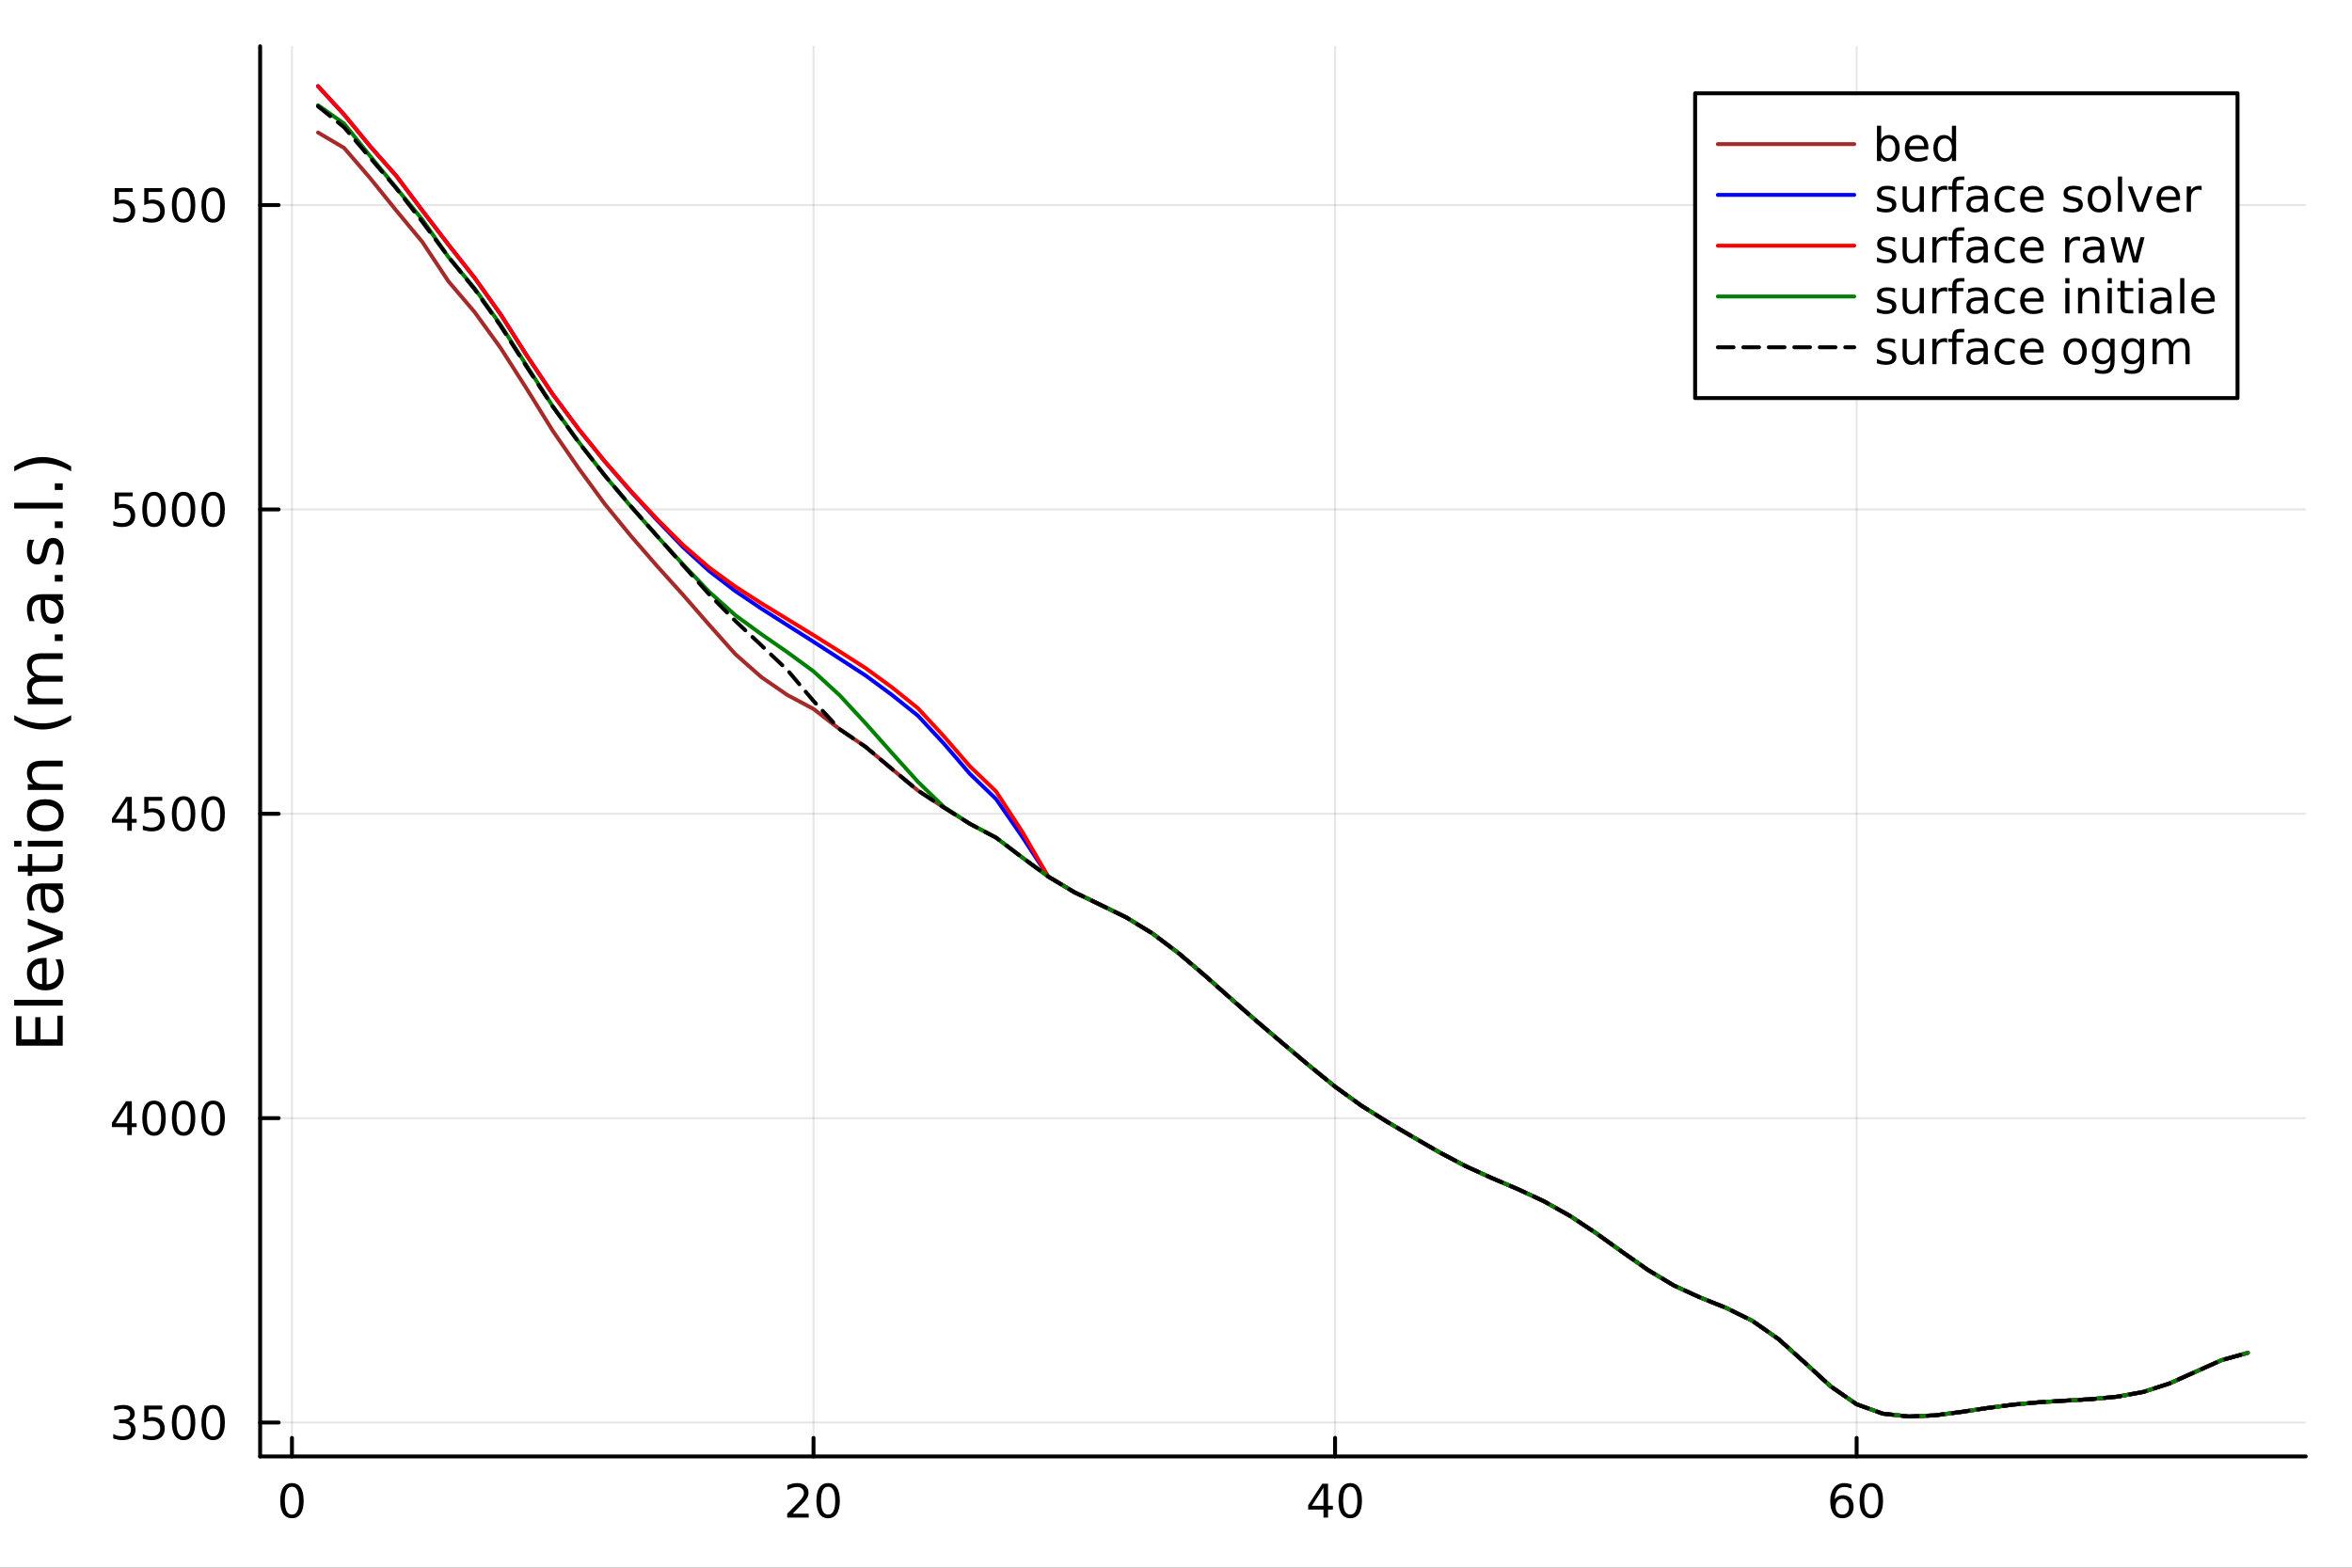 <svg xmlns="http://www.w3.org/2000/svg" xmlns:xlink="http://www.w3.org/1999/xlink" width="600" height="400" viewBox="0 0 2400 1600">
<rect x="0" y="0" width="2400" height="1600" fill="#333333" stroke="none"/>
<defs>
  <clipPath id="clip320">
    <rect x="0" y="0" width="2400" height="1600"></rect>
  </clipPath>
</defs>
<path clip-path="url(#clip320)" d="M0 1600 L2400 1600 L2400 0 L0 0  Z" fill="#ffffff" fill-rule="evenodd" fill-opacity="1"></path>
<defs>
  <clipPath id="clip321">
    <rect x="480" y="0" width="1681" height="1600"></rect>
  </clipPath>
</defs>
<path clip-path="url(#clip320)" d="M265.445 1486.45 L2352.76 1486.45 L2352.76 47.244 L265.445 47.244  Z" fill="#ffffff" fill-rule="evenodd" fill-opacity="1"></path>
<defs>
  <clipPath id="clip322">
    <rect x="265" y="47" width="2088" height="1440"></rect>
  </clipPath>
</defs>
<polyline clip-path="url(#clip322)" style="stroke:#000000; stroke-linecap:round; stroke-linejoin:round; stroke-width:2; stroke-opacity:0.1; fill:none" points="297.909,1486.45 297.909,47.244 "></polyline>
<polyline clip-path="url(#clip322)" style="stroke:#000000; stroke-linecap:round; stroke-linejoin:round; stroke-width:2; stroke-opacity:0.1; fill:none" points="830.115,1486.45 830.115,47.244 "></polyline>
<polyline clip-path="url(#clip322)" style="stroke:#000000; stroke-linecap:round; stroke-linejoin:round; stroke-width:2; stroke-opacity:0.1; fill:none" points="1362.32,1486.45 1362.32,47.244 "></polyline>
<polyline clip-path="url(#clip322)" style="stroke:#000000; stroke-linecap:round; stroke-linejoin:round; stroke-width:2; stroke-opacity:0.1; fill:none" points="1894.53,1486.45 1894.53,47.244 "></polyline>
<polyline clip-path="url(#clip320)" style="stroke:#000000; stroke-linecap:round; stroke-linejoin:round; stroke-width:4; stroke-opacity:1; fill:none" points="265.445,1486.45 2352.76,1486.45 "></polyline>
<polyline clip-path="url(#clip320)" style="stroke:#000000; stroke-linecap:round; stroke-linejoin:round; stroke-width:4; stroke-opacity:1; fill:none" points="297.909,1486.45 297.909,1467.55 "></polyline>
<polyline clip-path="url(#clip320)" style="stroke:#000000; stroke-linecap:round; stroke-linejoin:round; stroke-width:4; stroke-opacity:1; fill:none" points="830.115,1486.45 830.115,1467.55 "></polyline>
<polyline clip-path="url(#clip320)" style="stroke:#000000; stroke-linecap:round; stroke-linejoin:round; stroke-width:4; stroke-opacity:1; fill:none" points="1362.32,1486.45 1362.32,1467.55 "></polyline>
<polyline clip-path="url(#clip320)" style="stroke:#000000; stroke-linecap:round; stroke-linejoin:round; stroke-width:4; stroke-opacity:1; fill:none" points="1894.53,1486.45 1894.53,1467.55 "></polyline>
<path clip-path="url(#clip320)" d="M297.909 1517.37 Q294.298 1517.37 292.469 1520.93 Q290.664 1524.47 290.664 1531.6 Q290.664 1538.71 292.469 1542.27 Q294.298 1545.82 297.909 1545.82 Q301.544 1545.82 303.349 1542.27 Q305.178 1538.71 305.178 1531.6 Q305.178 1524.47 303.349 1520.93 Q301.544 1517.37 297.909 1517.37 M297.909 1513.66 Q303.719 1513.66 306.775 1518.27 Q309.854 1522.85 309.854 1531.6 Q309.854 1540.33 306.775 1544.94 Q303.719 1549.52 297.909 1549.52 Q292.099 1549.52 289.02 1544.94 Q285.965 1540.33 285.965 1531.6 Q285.965 1522.85 289.02 1518.27 Q292.099 1513.66 297.909 1513.66 Z" fill="#000000" fill-rule="nonzero" fill-opacity="1"></path><path clip-path="url(#clip320)" d="M808.888 1544.91 L825.208 1544.91 L825.208 1548.85 L803.263 1548.85 L803.263 1544.91 Q805.925 1542.16 810.509 1537.53 Q815.115 1532.88 816.296 1531.53 Q818.541 1529.01 819.421 1527.27 Q820.323 1525.51 820.323 1523.82 Q820.323 1521.07 818.379 1519.33 Q816.458 1517.6 813.356 1517.6 Q811.157 1517.6 808.703 1518.36 Q806.273 1519.13 803.495 1520.68 L803.495 1515.95 Q806.319 1514.82 808.773 1514.24 Q811.226 1513.66 813.263 1513.66 Q818.634 1513.66 821.828 1516.35 Q825.023 1519.03 825.023 1523.52 Q825.023 1525.65 824.212 1527.57 Q823.425 1529.47 821.319 1532.07 Q820.74 1532.74 817.638 1535.95 Q814.536 1539.15 808.888 1544.91 Z" fill="#000000" fill-rule="nonzero" fill-opacity="1"></path><path clip-path="url(#clip320)" d="M845.022 1517.37 Q841.411 1517.37 839.583 1520.93 Q837.777 1524.47 837.777 1531.6 Q837.777 1538.71 839.583 1542.27 Q841.411 1545.82 845.022 1545.82 Q848.657 1545.82 850.462 1542.27 Q852.291 1538.71 852.291 1531.6 Q852.291 1524.47 850.462 1520.93 Q848.657 1517.37 845.022 1517.37 M845.022 1513.66 Q850.833 1513.66 853.888 1518.27 Q856.967 1522.85 856.967 1531.6 Q856.967 1540.33 853.888 1544.94 Q850.833 1549.52 845.022 1549.52 Q839.212 1549.52 836.134 1544.94 Q833.078 1540.33 833.078 1531.6 Q833.078 1522.85 836.134 1518.27 Q839.212 1513.66 845.022 1513.66 Z" fill="#000000" fill-rule="nonzero" fill-opacity="1"></path><path clip-path="url(#clip320)" d="M1350.49 1518.36 L1338.69 1536.81 L1350.49 1536.81 L1350.49 1518.36 M1349.27 1514.29 L1355.15 1514.29 L1355.15 1536.81 L1360.08 1536.81 L1360.08 1540.7 L1355.15 1540.7 L1355.15 1548.85 L1350.49 1548.85 L1350.49 1540.7 L1334.89 1540.7 L1334.89 1536.19 L1349.27 1514.29 Z" fill="#000000" fill-rule="nonzero" fill-opacity="1"></path><path clip-path="url(#clip320)" d="M1377.81 1517.37 Q1374.2 1517.37 1372.37 1520.93 Q1370.56 1524.47 1370.56 1531.6 Q1370.56 1538.71 1372.37 1542.27 Q1374.2 1545.82 1377.81 1545.82 Q1381.44 1545.82 1383.25 1542.27 Q1385.08 1538.71 1385.08 1531.6 Q1385.08 1524.47 1383.25 1520.93 Q1381.44 1517.37 1377.81 1517.37 M1377.81 1513.66 Q1383.62 1513.66 1386.67 1518.27 Q1389.75 1522.85 1389.75 1531.6 Q1389.75 1540.33 1386.67 1544.94 Q1383.62 1549.52 1377.81 1549.52 Q1372 1549.52 1368.92 1544.94 Q1365.86 1540.33 1365.86 1531.6 Q1365.86 1522.85 1368.92 1518.27 Q1372 1513.66 1377.81 1513.66 Z" fill="#000000" fill-rule="nonzero" fill-opacity="1"></path><path clip-path="url(#clip320)" d="M1879.93 1529.7 Q1876.78 1529.7 1874.93 1531.86 Q1873.1 1534.01 1873.1 1537.76 Q1873.1 1541.49 1874.93 1543.66 Q1876.78 1545.82 1879.93 1545.82 Q1883.08 1545.82 1884.91 1543.66 Q1886.76 1541.49 1886.76 1537.76 Q1886.76 1534.01 1884.91 1531.86 Q1883.08 1529.7 1879.93 1529.7 M1889.21 1515.05 L1889.21 1519.31 Q1887.45 1518.48 1885.65 1518.04 Q1883.87 1517.6 1882.11 1517.6 Q1877.48 1517.6 1875.02 1520.72 Q1872.59 1523.85 1872.25 1530.17 Q1873.61 1528.15 1875.67 1527.09 Q1877.73 1526 1880.21 1526 Q1885.42 1526 1888.43 1529.17 Q1891.46 1532.32 1891.46 1537.76 Q1891.46 1543.08 1888.31 1546.3 Q1885.16 1549.52 1879.93 1549.52 Q1873.94 1549.52 1870.77 1544.94 Q1867.59 1540.33 1867.59 1531.6 Q1867.59 1523.41 1871.48 1518.55 Q1875.37 1513.66 1881.92 1513.66 Q1883.68 1513.66 1885.46 1514.01 Q1887.27 1514.36 1889.21 1515.05 Z" fill="#000000" fill-rule="nonzero" fill-opacity="1"></path><path clip-path="url(#clip320)" d="M1909.52 1517.37 Q1905.9 1517.37 1904.08 1520.93 Q1902.27 1524.47 1902.27 1531.6 Q1902.27 1538.71 1904.08 1542.27 Q1905.9 1545.82 1909.52 1545.82 Q1913.15 1545.82 1914.95 1542.27 Q1916.78 1538.71 1916.78 1531.6 Q1916.78 1524.47 1914.95 1520.93 Q1913.15 1517.37 1909.52 1517.37 M1909.52 1513.66 Q1915.33 1513.66 1918.38 1518.27 Q1921.46 1522.85 1921.46 1531.6 Q1921.46 1540.33 1918.38 1544.94 Q1915.33 1549.52 1909.52 1549.52 Q1903.7 1549.52 1900.63 1544.94 Q1897.57 1540.33 1897.57 1531.6 Q1897.57 1522.85 1900.63 1518.27 Q1903.7 1513.66 1909.52 1513.66 Z" fill="#000000" fill-rule="nonzero" fill-opacity="1"></path><polyline clip-path="url(#clip322)" style="stroke:#000000; stroke-linecap:round; stroke-linejoin:round; stroke-width:2; stroke-opacity:0.1; fill:none" points="265.445,1451.85 2352.76,1451.85 "></polyline>
<polyline clip-path="url(#clip322)" style="stroke:#000000; stroke-linecap:round; stroke-linejoin:round; stroke-width:2; stroke-opacity:0.1; fill:none" points="265.445,1141.2 2352.76,1141.2 "></polyline>
<polyline clip-path="url(#clip322)" style="stroke:#000000; stroke-linecap:round; stroke-linejoin:round; stroke-width:2; stroke-opacity:0.1; fill:none" points="265.445,830.56 2352.76,830.56 "></polyline>
<polyline clip-path="url(#clip322)" style="stroke:#000000; stroke-linecap:round; stroke-linejoin:round; stroke-width:2; stroke-opacity:0.1; fill:none" points="265.445,519.917 2352.76,519.917 "></polyline>
<polyline clip-path="url(#clip322)" style="stroke:#000000; stroke-linecap:round; stroke-linejoin:round; stroke-width:2; stroke-opacity:0.1; fill:none" points="265.445,209.275 2352.76,209.275 "></polyline>
<polyline clip-path="url(#clip320)" style="stroke:#000000; stroke-linecap:round; stroke-linejoin:round; stroke-width:4; stroke-opacity:1; fill:none" points="265.445,1486.45 265.445,47.244 "></polyline>
<polyline clip-path="url(#clip320)" style="stroke:#000000; stroke-linecap:round; stroke-linejoin:round; stroke-width:4; stroke-opacity:1; fill:none" points="265.445,1451.85 284.342,1451.85 "></polyline>
<polyline clip-path="url(#clip320)" style="stroke:#000000; stroke-linecap:round; stroke-linejoin:round; stroke-width:4; stroke-opacity:1; fill:none" points="265.445,1141.2 284.342,1141.2 "></polyline>
<polyline clip-path="url(#clip320)" style="stroke:#000000; stroke-linecap:round; stroke-linejoin:round; stroke-width:4; stroke-opacity:1; fill:none" points="265.445,830.56 284.342,830.56 "></polyline>
<polyline clip-path="url(#clip320)" style="stroke:#000000; stroke-linecap:round; stroke-linejoin:round; stroke-width:4; stroke-opacity:1; fill:none" points="265.445,519.917 284.342,519.917 "></polyline>
<polyline clip-path="url(#clip320)" style="stroke:#000000; stroke-linecap:round; stroke-linejoin:round; stroke-width:4; stroke-opacity:1; fill:none" points="265.445,209.275 284.342,209.275 "></polyline>
<path clip-path="url(#clip320)" d="M131.181 1450.49 Q134.538 1451.21 136.413 1453.48 Q138.311 1455.75 138.311 1459.08 Q138.311 1464.2 134.792 1467 Q131.274 1469.8 124.793 1469.8 Q122.617 1469.8 120.302 1469.36 Q118.01 1468.94 115.556 1468.08 L115.556 1463.57 Q117.501 1464.7 119.816 1465.28 Q122.13 1465.86 124.654 1465.86 Q129.052 1465.86 131.343 1464.13 Q133.658 1462.39 133.658 1459.08 Q133.658 1456.02 131.505 1454.31 Q129.376 1452.57 125.556 1452.57 L121.529 1452.57 L121.529 1448.73 L125.742 1448.73 Q129.191 1448.73 131.019 1447.37 Q132.848 1445.98 132.848 1443.39 Q132.848 1440.72 130.95 1439.31 Q129.075 1437.88 125.556 1437.88 Q123.635 1437.88 121.436 1438.29 Q119.237 1438.71 116.598 1439.59 L116.598 1435.42 Q119.26 1434.68 121.575 1434.31 Q123.913 1433.94 125.973 1433.94 Q131.297 1433.94 134.399 1436.37 Q137.501 1438.78 137.501 1442.9 Q137.501 1445.77 135.857 1447.76 Q134.214 1449.73 131.181 1450.49 Z" fill="#000000" fill-rule="nonzero" fill-opacity="1"></path><path clip-path="url(#clip320)" d="M147.223 1434.57 L165.579 1434.57 L165.579 1438.5 L151.505 1438.5 L151.505 1446.97 Q152.524 1446.63 153.542 1446.46 Q154.561 1446.28 155.579 1446.28 Q161.366 1446.28 164.746 1449.45 Q168.126 1452.62 168.126 1458.04 Q168.126 1463.62 164.653 1466.72 Q161.181 1469.8 154.862 1469.8 Q152.686 1469.8 150.417 1469.43 Q148.172 1469.06 145.765 1468.32 L145.765 1463.62 Q147.848 1464.75 150.07 1465.31 Q152.292 1465.86 154.769 1465.86 Q158.774 1465.86 161.112 1463.76 Q163.45 1461.65 163.45 1458.04 Q163.45 1454.43 161.112 1452.32 Q158.774 1450.21 154.769 1450.21 Q152.894 1450.21 151.019 1450.63 Q149.167 1451.05 147.223 1451.93 L147.223 1434.57 Z" fill="#000000" fill-rule="nonzero" fill-opacity="1"></path><path clip-path="url(#clip320)" d="M187.338 1437.64 Q183.727 1437.64 181.899 1441.21 Q180.093 1444.75 180.093 1451.88 Q180.093 1458.99 181.899 1462.55 Q183.727 1466.09 187.338 1466.09 Q190.973 1466.09 192.778 1462.55 Q194.607 1458.99 194.607 1451.88 Q194.607 1444.75 192.778 1441.21 Q190.973 1437.64 187.338 1437.64 M187.338 1433.94 Q193.149 1433.94 196.204 1438.55 Q199.283 1443.13 199.283 1451.88 Q199.283 1460.61 196.204 1465.21 Q193.149 1469.8 187.338 1469.8 Q181.528 1469.8 178.45 1465.21 Q175.394 1460.61 175.394 1451.88 Q175.394 1443.13 178.45 1438.55 Q181.528 1433.94 187.338 1433.94 Z" fill="#000000" fill-rule="nonzero" fill-opacity="1"></path><path clip-path="url(#clip320)" d="M217.5 1437.64 Q213.889 1437.64 212.061 1441.21 Q210.255 1444.75 210.255 1451.88 Q210.255 1458.99 212.061 1462.55 Q213.889 1466.09 217.5 1466.09 Q221.135 1466.09 222.94 1462.55 Q224.769 1458.99 224.769 1451.88 Q224.769 1444.75 222.94 1441.21 Q221.135 1437.64 217.5 1437.64 M217.5 1433.94 Q223.31 1433.94 226.366 1438.55 Q229.445 1443.13 229.445 1451.88 Q229.445 1460.61 226.366 1465.21 Q223.31 1469.8 217.5 1469.8 Q211.69 1469.8 208.612 1465.21 Q205.556 1460.61 205.556 1451.88 Q205.556 1443.13 208.612 1438.55 Q211.69 1433.94 217.5 1433.94 Z" fill="#000000" fill-rule="nonzero" fill-opacity="1"></path><path clip-path="url(#clip320)" d="M129.862 1128 L118.056 1146.45 L129.862 1146.45 L129.862 1128 M128.635 1123.92 L134.515 1123.92 L134.515 1146.45 L139.445 1146.45 L139.445 1150.33 L134.515 1150.33 L134.515 1158.48 L129.862 1158.48 L129.862 1150.33 L114.26 1150.33 L114.26 1145.82 L128.635 1123.92 Z" fill="#000000" fill-rule="nonzero" fill-opacity="1"></path><path clip-path="url(#clip320)" d="M157.177 1127 Q153.566 1127 151.737 1130.57 Q149.931 1134.11 149.931 1141.24 Q149.931 1148.34 151.737 1151.91 Q153.566 1155.45 157.177 1155.45 Q160.811 1155.45 162.616 1151.91 Q164.445 1148.34 164.445 1141.24 Q164.445 1134.11 162.616 1130.57 Q160.811 1127 157.177 1127 M157.177 1123.3 Q162.987 1123.3 166.042 1127.9 Q169.121 1132.49 169.121 1141.24 Q169.121 1149.96 166.042 1154.57 Q162.987 1159.15 157.177 1159.15 Q151.366 1159.15 148.288 1154.57 Q145.232 1149.96 145.232 1141.24 Q145.232 1132.49 148.288 1127.9 Q151.366 1123.3 157.177 1123.3 Z" fill="#000000" fill-rule="nonzero" fill-opacity="1"></path><path clip-path="url(#clip320)" d="M187.338 1127 Q183.727 1127 181.899 1130.57 Q180.093 1134.11 180.093 1141.24 Q180.093 1148.34 181.899 1151.91 Q183.727 1155.45 187.338 1155.45 Q190.973 1155.45 192.778 1151.91 Q194.607 1148.34 194.607 1141.24 Q194.607 1134.11 192.778 1130.57 Q190.973 1127 187.338 1127 M187.338 1123.3 Q193.149 1123.3 196.204 1127.9 Q199.283 1132.49 199.283 1141.24 Q199.283 1149.96 196.204 1154.57 Q193.149 1159.15 187.338 1159.15 Q181.528 1159.15 178.45 1154.57 Q175.394 1149.96 175.394 1141.24 Q175.394 1132.49 178.45 1127.9 Q181.528 1123.3 187.338 1123.3 Z" fill="#000000" fill-rule="nonzero" fill-opacity="1"></path><path clip-path="url(#clip320)" d="M217.5 1127 Q213.889 1127 212.061 1130.57 Q210.255 1134.11 210.255 1141.24 Q210.255 1148.34 212.061 1151.91 Q213.889 1155.45 217.5 1155.45 Q221.135 1155.45 222.94 1151.91 Q224.769 1148.34 224.769 1141.24 Q224.769 1134.11 222.94 1130.57 Q221.135 1127 217.5 1127 M217.5 1123.3 Q223.31 1123.3 226.366 1127.9 Q229.445 1132.49 229.445 1141.24 Q229.445 1149.96 226.366 1154.57 Q223.31 1159.15 217.5 1159.15 Q211.69 1159.15 208.612 1154.57 Q205.556 1149.96 205.556 1141.24 Q205.556 1132.49 208.612 1127.9 Q211.69 1123.3 217.5 1123.3 Z" fill="#000000" fill-rule="nonzero" fill-opacity="1"></path><path clip-path="url(#clip320)" d="M129.862 817.354 L118.056 835.803 L129.862 835.803 L129.862 817.354 M128.635 813.28 L134.515 813.28 L134.515 835.803 L139.445 835.803 L139.445 839.692 L134.515 839.692 L134.515 847.84 L129.862 847.84 L129.862 839.692 L114.26 839.692 L114.26 835.178 L128.635 813.28 Z" fill="#000000" fill-rule="nonzero" fill-opacity="1"></path><path clip-path="url(#clip320)" d="M147.223 813.28 L165.579 813.28 L165.579 817.215 L151.505 817.215 L151.505 825.688 Q152.524 825.34 153.542 825.178 Q154.561 824.993 155.579 824.993 Q161.366 824.993 164.746 828.164 Q168.126 831.336 168.126 836.752 Q168.126 842.331 164.653 845.433 Q161.181 848.512 154.862 848.512 Q152.686 848.512 150.417 848.141 Q148.172 847.771 145.765 847.03 L145.765 842.331 Q147.848 843.465 150.07 844.021 Q152.292 844.576 154.769 844.576 Q158.774 844.576 161.112 842.47 Q163.45 840.363 163.45 836.752 Q163.45 833.141 161.112 831.035 Q158.774 828.928 154.769 828.928 Q152.894 828.928 151.019 829.345 Q149.167 829.762 147.223 830.641 L147.223 813.28 Z" fill="#000000" fill-rule="nonzero" fill-opacity="1"></path><path clip-path="url(#clip320)" d="M187.338 816.359 Q183.727 816.359 181.899 819.924 Q180.093 823.465 180.093 830.595 Q180.093 837.701 181.899 841.266 Q183.727 844.808 187.338 844.808 Q190.973 844.808 192.778 841.266 Q194.607 837.701 194.607 830.595 Q194.607 823.465 192.778 819.924 Q190.973 816.359 187.338 816.359 M187.338 812.655 Q193.149 812.655 196.204 817.262 Q199.283 821.845 199.283 830.595 Q199.283 839.322 196.204 843.928 Q193.149 848.512 187.338 848.512 Q181.528 848.512 178.45 843.928 Q175.394 839.322 175.394 830.595 Q175.394 821.845 178.45 817.262 Q181.528 812.655 187.338 812.655 Z" fill="#000000" fill-rule="nonzero" fill-opacity="1"></path><path clip-path="url(#clip320)" d="M217.5 816.359 Q213.889 816.359 212.061 819.924 Q210.255 823.465 210.255 830.595 Q210.255 837.701 212.061 841.266 Q213.889 844.808 217.5 844.808 Q221.135 844.808 222.94 841.266 Q224.769 837.701 224.769 830.595 Q224.769 823.465 222.94 819.924 Q221.135 816.359 217.5 816.359 M217.5 812.655 Q223.31 812.655 226.366 817.262 Q229.445 821.845 229.445 830.595 Q229.445 839.322 226.366 843.928 Q223.31 848.512 217.5 848.512 Q211.69 848.512 208.612 843.928 Q205.556 839.322 205.556 830.595 Q205.556 821.845 208.612 817.262 Q211.69 812.655 217.5 812.655 Z" fill="#000000" fill-rule="nonzero" fill-opacity="1"></path><path clip-path="url(#clip320)" d="M117.061 502.637 L135.417 502.637 L135.417 506.573 L121.343 506.573 L121.343 515.045 Q122.362 514.698 123.38 514.536 Q124.399 514.35 125.418 514.35 Q131.205 514.35 134.584 517.522 Q137.964 520.693 137.964 526.11 Q137.964 531.688 134.492 534.79 Q131.019 537.869 124.7 537.869 Q122.524 537.869 120.255 537.498 Q118.01 537.128 115.603 536.387 L115.603 531.688 Q117.686 532.822 119.908 533.378 Q122.13 533.934 124.607 533.934 Q128.612 533.934 130.95 531.827 Q133.288 529.721 133.288 526.11 Q133.288 522.498 130.95 520.392 Q128.612 518.286 124.607 518.286 Q122.732 518.286 120.857 518.702 Q119.006 519.119 117.061 519.998 L117.061 502.637 Z" fill="#000000" fill-rule="nonzero" fill-opacity="1"></path><path clip-path="url(#clip320)" d="M157.177 505.716 Q153.566 505.716 151.737 509.281 Q149.931 512.823 149.931 519.952 Q149.931 527.059 151.737 530.623 Q153.566 534.165 157.177 534.165 Q160.811 534.165 162.616 530.623 Q164.445 527.059 164.445 519.952 Q164.445 512.823 162.616 509.281 Q160.811 505.716 157.177 505.716 M157.177 502.012 Q162.987 502.012 166.042 506.619 Q169.121 511.202 169.121 519.952 Q169.121 528.679 166.042 533.285 Q162.987 537.869 157.177 537.869 Q151.366 537.869 148.288 533.285 Q145.232 528.679 145.232 519.952 Q145.232 511.202 148.288 506.619 Q151.366 502.012 157.177 502.012 Z" fill="#000000" fill-rule="nonzero" fill-opacity="1"></path><path clip-path="url(#clip320)" d="M187.338 505.716 Q183.727 505.716 181.899 509.281 Q180.093 512.823 180.093 519.952 Q180.093 527.059 181.899 530.623 Q183.727 534.165 187.338 534.165 Q190.973 534.165 192.778 530.623 Q194.607 527.059 194.607 519.952 Q194.607 512.823 192.778 509.281 Q190.973 505.716 187.338 505.716 M187.338 502.012 Q193.149 502.012 196.204 506.619 Q199.283 511.202 199.283 519.952 Q199.283 528.679 196.204 533.285 Q193.149 537.869 187.338 537.869 Q181.528 537.869 178.45 533.285 Q175.394 528.679 175.394 519.952 Q175.394 511.202 178.45 506.619 Q181.528 502.012 187.338 502.012 Z" fill="#000000" fill-rule="nonzero" fill-opacity="1"></path><path clip-path="url(#clip320)" d="M217.5 505.716 Q213.889 505.716 212.061 509.281 Q210.255 512.823 210.255 519.952 Q210.255 527.059 212.061 530.623 Q213.889 534.165 217.5 534.165 Q221.135 534.165 222.94 530.623 Q224.769 527.059 224.769 519.952 Q224.769 512.823 222.94 509.281 Q221.135 505.716 217.5 505.716 M217.5 502.012 Q223.31 502.012 226.366 506.619 Q229.445 511.202 229.445 519.952 Q229.445 528.679 226.366 533.285 Q223.31 537.869 217.5 537.869 Q211.69 537.869 208.612 533.285 Q205.556 528.679 205.556 519.952 Q205.556 511.202 208.612 506.619 Q211.69 502.012 217.5 502.012 Z" fill="#000000" fill-rule="nonzero" fill-opacity="1"></path><path clip-path="url(#clip320)" d="M117.061 191.995 L135.417 191.995 L135.417 195.93 L121.343 195.93 L121.343 204.402 Q122.362 204.055 123.38 203.893 Q124.399 203.708 125.418 203.708 Q131.205 203.708 134.584 206.879 Q137.964 210.05 137.964 215.467 Q137.964 221.045 134.492 224.147 Q131.019 227.226 124.7 227.226 Q122.524 227.226 120.255 226.856 Q118.01 226.485 115.603 225.745 L115.603 221.045 Q117.686 222.18 119.908 222.735 Q122.13 223.291 124.607 223.291 Q128.612 223.291 130.95 221.184 Q133.288 219.078 133.288 215.467 Q133.288 211.856 130.95 209.749 Q128.612 207.643 124.607 207.643 Q122.732 207.643 120.857 208.059 Q119.006 208.476 117.061 209.356 L117.061 191.995 Z" fill="#000000" fill-rule="nonzero" fill-opacity="1"></path><path clip-path="url(#clip320)" d="M147.223 191.995 L165.579 191.995 L165.579 195.93 L151.505 195.93 L151.505 204.402 Q152.524 204.055 153.542 203.893 Q154.561 203.708 155.579 203.708 Q161.366 203.708 164.746 206.879 Q168.126 210.05 168.126 215.467 Q168.126 221.045 164.653 224.147 Q161.181 227.226 154.862 227.226 Q152.686 227.226 150.417 226.856 Q148.172 226.485 145.765 225.745 L145.765 221.045 Q147.848 222.18 150.07 222.735 Q152.292 223.291 154.769 223.291 Q158.774 223.291 161.112 221.184 Q163.45 219.078 163.45 215.467 Q163.45 211.856 161.112 209.749 Q158.774 207.643 154.769 207.643 Q152.894 207.643 151.019 208.059 Q149.167 208.476 147.223 209.356 L147.223 191.995 Z" fill="#000000" fill-rule="nonzero" fill-opacity="1"></path><path clip-path="url(#clip320)" d="M187.338 195.073 Q183.727 195.073 181.899 198.638 Q180.093 202.18 180.093 209.309 Q180.093 216.416 181.899 219.981 Q183.727 223.522 187.338 223.522 Q190.973 223.522 192.778 219.981 Q194.607 216.416 194.607 209.309 Q194.607 202.18 192.778 198.638 Q190.973 195.073 187.338 195.073 M187.338 191.37 Q193.149 191.37 196.204 195.976 Q199.283 200.559 199.283 209.309 Q199.283 218.036 196.204 222.643 Q193.149 227.226 187.338 227.226 Q181.528 227.226 178.45 222.643 Q175.394 218.036 175.394 209.309 Q175.394 200.559 178.45 195.976 Q181.528 191.37 187.338 191.37 Z" fill="#000000" fill-rule="nonzero" fill-opacity="1"></path><path clip-path="url(#clip320)" d="M217.5 195.073 Q213.889 195.073 212.061 198.638 Q210.255 202.18 210.255 209.309 Q210.255 216.416 212.061 219.981 Q213.889 223.522 217.5 223.522 Q221.135 223.522 222.94 219.981 Q224.769 216.416 224.769 209.309 Q224.769 202.18 222.94 198.638 Q221.135 195.073 217.5 195.073 M217.5 191.37 Q223.31 191.37 226.366 195.976 Q229.445 200.559 229.445 209.309 Q229.445 218.036 226.366 222.643 Q223.31 227.226 217.5 227.226 Q211.69 227.226 208.612 222.643 Q205.556 218.036 205.556 209.309 Q205.556 200.559 208.612 195.976 Q211.69 191.37 217.5 191.37 Z" fill="#000000" fill-rule="nonzero" fill-opacity="1"></path><path clip-path="url(#clip320)" d="M16.484 1067.23 L16.484 1037.18 L21.895 1037.18 L21.895 1060.8 L35.963 1060.8 L35.963 1038.17 L41.374 1038.17 L41.374 1060.8 L58.593 1060.8 L58.593 1036.61 L64.004 1036.61 L64.004 1067.23 L16.484 1067.23 Z" fill="#000000" fill-rule="nonzero" fill-opacity="1"></path><path clip-path="url(#clip320)" d="M14.479 1026.3 L14.479 1020.44 L64.004 1020.44 L64.004 1026.3 L14.479 1026.3 Z" fill="#000000" fill-rule="nonzero" fill-opacity="1"></path><path clip-path="url(#clip320)" d="M44.716 977.694 L47.581 977.694 L47.581 1004.62 Q53.628 1004.24 56.811 1000.99 Q59.962 997.714 59.962 991.89 Q59.962 988.516 59.134 985.365 Q58.307 982.182 56.652 979.063 L62.19 979.063 Q63.527 982.214 64.227 985.524 Q64.927 988.834 64.927 992.24 Q64.927 1000.77 59.962 1005.77 Q54.997 1010.73 46.53 1010.73 Q37.777 1010.73 32.653 1006.02 Q27.497 1001.28 27.497 993.258 Q27.497 986.065 32.144 981.895 Q36.759 977.694 44.716 977.694 M42.997 983.551 Q38.191 983.614 35.327 986.256 Q32.462 988.866 32.462 993.195 Q32.462 998.096 35.231 1001.06 Q38 1003.98 43.029 1004.43 L42.997 983.551 Z" fill="#000000" fill-rule="nonzero" fill-opacity="1"></path><path clip-path="url(#clip320)" d="M28.356 972.283 L28.356 966.077 L58.275 954.937 L28.356 943.797 L28.356 937.59 L64.004 950.958 L64.004 958.915 L28.356 972.283 Z" fill="#000000" fill-rule="nonzero" fill-opacity="1"></path><path clip-path="url(#clip320)" d="M46.085 913.305 Q46.085 920.403 47.708 923.14 Q49.331 925.877 53.246 925.877 Q56.365 925.877 58.211 923.84 Q60.026 921.771 60.026 918.238 Q60.026 913.369 56.588 910.44 Q53.119 907.48 47.39 907.48 L46.085 907.48 L46.085 913.305 M43.666 901.624 L64.004 901.624 L64.004 907.48 L58.593 907.48 Q61.84 909.486 63.399 912.477 Q64.927 915.469 64.927 919.798 Q64.927 925.273 61.872 928.519 Q58.784 931.734 53.628 931.734 Q47.612 931.734 44.557 927.723 Q41.501 923.681 41.501 915.692 L41.501 907.48 L40.928 907.48 Q36.886 907.48 34.69 910.154 Q32.462 912.796 32.462 917.602 Q32.462 920.657 33.194 923.554 Q33.926 926.45 35.39 929.124 L29.98 929.124 Q28.738 925.909 28.133 922.885 Q27.497 919.862 27.497 916.997 Q27.497 909.263 31.507 905.443 Q35.518 901.624 43.666 901.624 Z" fill="#000000" fill-rule="nonzero" fill-opacity="1"></path><path clip-path="url(#clip320)" d="M18.235 883.768 L28.356 883.768 L28.356 871.705 L32.908 871.705 L32.908 883.768 L52.259 883.768 Q56.62 883.768 57.861 882.59 Q59.103 881.381 59.103 877.721 L59.103 871.705 L64.004 871.705 L64.004 877.721 Q64.004 884.5 61.49 887.078 Q58.943 889.656 52.259 889.656 L32.908 889.656 L32.908 893.953 L28.356 893.953 L28.356 889.656 L18.235 889.656 L18.235 883.768 Z" fill="#000000" fill-rule="nonzero" fill-opacity="1"></path><path clip-path="url(#clip320)" d="M28.356 864.003 L28.356 858.146 L64.004 858.146 L64.004 864.003 L28.356 864.003 M14.479 864.003 L14.479 858.146 L21.895 858.146 L21.895 864.003 L14.479 864.003 Z" fill="#000000" fill-rule="nonzero" fill-opacity="1"></path><path clip-path="url(#clip320)" d="M32.462 832.079 Q32.462 836.789 36.154 839.526 Q39.815 842.264 46.212 842.264 Q52.609 842.264 56.302 839.558 Q59.962 836.821 59.962 832.079 Q59.962 827.4 56.27 824.663 Q52.578 821.925 46.212 821.925 Q39.878 821.925 36.186 824.663 Q32.462 827.4 32.462 832.079 M27.497 832.079 Q27.497 824.44 32.462 820.079 Q37.427 815.719 46.212 815.719 Q54.965 815.719 59.962 820.079 Q64.927 824.44 64.927 832.079 Q64.927 839.749 59.962 844.11 Q54.965 848.438 46.212 848.438 Q37.427 848.438 32.462 844.11 Q27.497 839.749 27.497 832.079 Z" fill="#000000" fill-rule="nonzero" fill-opacity="1"></path><path clip-path="url(#clip320)" d="M42.488 776.379 L64.004 776.379 L64.004 782.235 L42.679 782.235 Q37.618 782.235 35.104 784.208 Q32.589 786.182 32.589 790.129 Q32.589 794.871 35.613 797.608 Q38.637 800.346 43.857 800.346 L64.004 800.346 L64.004 806.234 L28.356 806.234 L28.356 800.346 L33.894 800.346 Q30.68 798.245 29.088 795.412 Q27.497 792.548 27.497 788.824 Q27.497 782.681 31.316 779.53 Q35.104 776.379 42.488 776.379 Z" fill="#000000" fill-rule="nonzero" fill-opacity="1"></path><path clip-path="url(#clip320)" d="M14.543 729.909 Q21.863 734.174 29.025 736.243 Q36.186 738.312 43.538 738.312 Q50.891 738.312 58.116 736.243 Q65.309 734.142 72.598 729.909 L72.598 735.002 Q65.118 739.776 57.893 742.163 Q50.668 744.518 43.538 744.518 Q36.441 744.518 29.247 742.163 Q22.054 739.808 14.543 735.002 L14.543 729.909 Z" fill="#000000" fill-rule="nonzero" fill-opacity="1"></path><path clip-path="url(#clip320)" d="M35.199 690.792 Q31.253 688.596 29.375 685.54 Q27.497 682.484 27.497 678.347 Q27.497 672.777 31.412 669.753 Q35.295 666.729 42.488 666.729 L64.004 666.729 L64.004 672.618 L42.679 672.618 Q37.555 672.618 35.072 674.432 Q32.589 676.246 32.589 679.97 Q32.589 684.521 35.613 687.163 Q38.637 689.805 43.857 689.805 L64.004 689.805 L64.004 695.693 L42.679 695.693 Q37.523 695.693 35.072 697.508 Q32.589 699.322 32.589 703.109 Q32.589 707.597 35.645 710.239 Q38.669 712.881 43.857 712.881 L64.004 712.881 L64.004 718.769 L28.356 718.769 L28.356 712.881 L33.894 712.881 Q30.616 710.876 29.056 708.075 Q27.497 705.274 27.497 701.422 Q27.497 697.539 29.47 694.834 Q31.444 692.097 35.199 690.792 Z" fill="#000000" fill-rule="nonzero" fill-opacity="1"></path><path clip-path="url(#clip320)" d="M55.92 654.221 L55.92 647.505 L64.004 647.505 L64.004 654.221 L55.92 654.221 Z" fill="#000000" fill-rule="nonzero" fill-opacity="1"></path><path clip-path="url(#clip320)" d="M46.085 618.127 Q46.085 625.225 47.708 627.962 Q49.331 630.699 53.246 630.699 Q56.365 630.699 58.211 628.662 Q60.026 626.594 60.026 623.061 Q60.026 618.191 56.588 615.263 Q53.119 612.303 47.39 612.303 L46.085 612.303 L46.085 618.127 M43.666 606.446 L64.004 606.446 L64.004 612.303 L58.593 612.303 Q61.84 614.308 63.399 617.3 Q64.927 620.292 64.927 624.62 Q64.927 630.095 61.872 633.341 Q58.784 636.556 53.628 636.556 Q47.612 636.556 44.557 632.545 Q41.501 628.503 41.501 620.514 L41.501 612.303 L40.928 612.303 Q36.886 612.303 34.69 614.976 Q32.462 617.618 32.462 622.424 Q32.462 625.48 33.194 628.376 Q33.926 631.272 35.39 633.946 L29.98 633.946 Q28.738 630.731 28.133 627.708 Q27.497 624.684 27.497 621.819 Q27.497 614.085 31.507 610.266 Q35.518 606.446 43.666 606.446 Z" fill="#000000" fill-rule="nonzero" fill-opacity="1"></path><path clip-path="url(#clip320)" d="M55.92 593.556 L55.92 586.84 L64.004 586.84 L64.004 593.556 L55.92 593.556 Z" fill="#000000" fill-rule="nonzero" fill-opacity="1"></path><path clip-path="url(#clip320)" d="M29.407 550.937 L34.945 550.937 Q33.672 553.42 33.035 556.093 Q32.398 558.767 32.398 561.632 Q32.398 565.992 33.735 568.188 Q35.072 570.353 37.746 570.353 Q39.783 570.353 40.96 568.793 Q42.106 567.233 43.157 562.523 L43.602 560.518 Q44.939 554.279 47.39 551.669 Q49.809 549.027 54.169 549.027 Q59.134 549.027 62.031 552.974 Q64.927 556.889 64.927 563.764 Q64.927 566.629 64.354 569.748 Q63.813 572.835 62.699 576.273 L56.652 576.273 Q58.339 573.026 59.198 569.875 Q60.026 566.724 60.026 563.637 Q60.026 559.499 58.625 557.271 Q57.193 555.043 54.615 555.043 Q52.228 555.043 50.955 556.666 Q49.681 558.258 48.504 563.7 L48.026 565.737 Q46.88 571.18 44.525 573.599 Q42.138 576.018 38 576.018 Q32.971 576.018 30.234 572.453 Q27.497 568.888 27.497 562.332 Q27.497 559.085 27.974 556.221 Q28.452 553.356 29.407 550.937 Z" fill="#000000" fill-rule="nonzero" fill-opacity="1"></path><path clip-path="url(#clip320)" d="M55.92 538.874 L55.92 532.158 L64.004 532.158 L64.004 538.874 L55.92 538.874 Z" fill="#000000" fill-rule="nonzero" fill-opacity="1"></path><path clip-path="url(#clip320)" d="M14.479 518.981 L14.479 513.125 L64.004 513.125 L64.004 518.981 L14.479 518.981 Z" fill="#000000" fill-rule="nonzero" fill-opacity="1"></path><path clip-path="url(#clip320)" d="M55.92 500.043 L55.92 493.327 L64.004 493.327 L64.004 500.043 L55.92 500.043 Z" fill="#000000" fill-rule="nonzero" fill-opacity="1"></path><path clip-path="url(#clip320)" d="M14.543 481.073 L14.543 475.981 Q22.054 471.207 29.247 468.851 Q36.441 466.464 43.538 466.464 Q50.668 466.464 57.893 468.851 Q65.118 471.207 72.598 475.981 L72.598 481.073 Q65.309 476.84 58.116 474.771 Q50.891 472.671 43.538 472.671 Q36.186 472.671 29.025 474.771 Q21.863 476.84 14.543 481.073 Z" fill="#000000" fill-rule="nonzero" fill-opacity="1"></path><polyline clip-path="url(#clip322)" style="stroke:#a52a2a; stroke-linecap:round; stroke-linejoin:round; stroke-width:4; stroke-opacity:1; fill:none" points="324.52,135.275 351.13,150.982 377.74,181.877 404.35,214.871 430.961,246.94 457.571,287.139 484.181,318.37 510.792,355.082 537.402,396.726 564.012,439.637 590.622,478.189 617.233,514.534 643.843,547.077 670.453,577.712 697.064,607.203 723.674,637.752 750.284,667.576 776.895,691.066 803.505,709.386 830.115,723.573 856.725,744.18 883.336,762.313 909.946,784.683 936.556,806.812 963.167,824.217 989.777,840.844 1016.39,854.91 1043,875.083 1069.61,894.643 1096.22,910.598 1122.83,923.417 1149.44,936.451 1176.05,952.745 1202.66,972.822 1229.27,995.449 1255.88,1019.07 1282.49,1042.37 1309.1,1065.01 1335.71,1087.43 1362.32,1109.06 1388.93,1128.3 1415.54,1144.97 1442.15,1160.65 1468.76,1176.03 1495.37,1190.09 1521.98,1202.22 1548.59,1213.54 1575.2,1225.91 1601.81,1240.81 1628.42,1258.42 1655.03,1277.51 1681.64,1296.19 1708.25,1312.09 1734.86,1324.24 1761.48,1334.89 1788.09,1348.04 1814.7,1366.61 1841.31,1390.42 1867.92,1414.85 1894.53,1433.22 1921.14,1442.79 1947.75,1445.72 1974.36,1444.53 2000.97,1441.08 2027.58,1437.07 2054.19,1433.58 2080.8,1431.15 2107.41,1429.53 2134.02,1427.98 2160.63,1425.46 2187.24,1420.57 2213.85,1411.95 2240.46,1400 2267.07,1388.15 2293.68,1380.74 "></polyline>
<polyline clip-path="url(#clip322)" style="stroke:#0000ff; stroke-linecap:round; stroke-linejoin:round; stroke-width:4; stroke-opacity:1; fill:none" points="324.52,87.976 351.13,116.939 377.74,149.334 404.35,179.409 430.961,214.876 457.571,249.605 484.181,283.383 510.792,320.753 537.402,362.601 564.012,402.379 590.622,438.186 617.233,471.112 643.843,501.751 670.453,530.855 697.064,558.481 723.674,582.786 750.284,603.256 776.895,621.161 803.505,638.12 830.115,654.994 856.725,672.198 883.336,689.513 909.946,709.109 936.556,730.36 963.167,758.962 989.777,789.879 1016.39,815.516 1043,853.898 1069.61,894.643 1096.22,910.598 1122.83,923.417 1149.44,936.451 1176.05,952.745 1202.66,972.822 1229.27,995.449 1255.88,1019.07 1282.49,1042.37 1309.1,1065.01 1335.71,1087.43 1362.32,1109.06 1388.93,1128.3 1415.54,1144.97 1442.15,1160.65 1468.76,1176.03 1495.37,1190.09 1521.98,1202.22 1548.59,1213.54 1575.2,1225.91 1601.81,1240.81 1628.42,1258.42 1655.03,1277.51 1681.64,1296.19 1708.25,1312.09 1734.86,1324.24 1761.48,1334.89 1788.09,1348.04 1814.7,1366.61 1841.31,1390.42 1867.92,1414.85 1894.53,1433.22 1921.14,1442.79 1947.75,1445.72 1974.36,1444.53 2000.97,1441.08 2027.58,1437.07 2054.19,1433.58 2080.8,1431.15 2107.41,1429.53 2134.02,1427.98 2160.63,1425.46 2187.24,1420.57 2213.85,1411.95 2240.46,1400 2267.07,1388.15 2293.68,1380.74 "></polyline>
<polyline clip-path="url(#clip322)" style="stroke:#ff0000; stroke-linecap:round; stroke-linejoin:round; stroke-width:4; stroke-opacity:1; fill:none" points="324.52,88.014 351.13,116.976 377.74,149.369 404.35,179.445 430.961,214.912 457.571,249.64 484.181,283.418 510.792,320.787 537.402,362.634 564.012,402.397 590.622,438.159 617.233,470.996 643.843,501.303 670.453,529.712 697.064,556.237 723.674,579.26 750.284,598.614 776.895,615.686 803.505,631.95 830.115,648.229 856.725,664.887 883.336,681.927 909.946,701.344 936.556,722.708 963.167,751.479 989.777,782.159 1016.39,807.73 1043,848.652 1069.61,894.643 1096.22,910.598 1122.83,923.417 1149.44,936.451 1176.05,952.745 1202.66,972.822 1229.27,995.449 1255.88,1019.07 1282.49,1042.37 1309.1,1065.01 1335.71,1087.43 1362.32,1109.06 1388.93,1128.3 1415.54,1144.97 1442.15,1160.65 1468.76,1176.03 1495.37,1190.09 1521.98,1202.22 1548.59,1213.54 1575.2,1225.91 1601.81,1240.81 1628.42,1258.42 1655.03,1277.51 1681.64,1296.19 1708.25,1312.09 1734.86,1324.24 1761.48,1334.89 1788.09,1348.04 1814.7,1366.61 1841.31,1390.42 1867.92,1414.85 1894.53,1433.22 1921.14,1442.79 1947.75,1445.72 1974.36,1444.53 2000.97,1441.08 2027.58,1437.07 2054.19,1433.58 2080.8,1431.15 2107.41,1429.53 2134.02,1427.98 2160.63,1425.46 2187.24,1420.57 2213.85,1411.95 2240.46,1400 2267.07,1388.15 2293.68,1380.74 "></polyline>
<polyline clip-path="url(#clip322)" style="stroke:#008000; stroke-linecap:round; stroke-linejoin:round; stroke-width:4; stroke-opacity:1; fill:none" points="324.52,107.381 351.13,126.182 377.74,159.32 404.35,191.743 430.961,224.117 457.571,262.359 484.181,294.179 510.792,331.503 537.402,373.243 564.012,414.59 590.622,451.191 617.233,485.523 643.843,517.054 670.453,547.16 697.064,576.122 723.674,604.02 750.284,627.877 776.895,647.259 803.505,665.696 830.115,685.163 856.725,709.555 883.336,738.324 909.946,768.258 936.556,797.783 963.167,823.596 989.777,840.844 1016.39,854.91 1043,875.083 1069.61,894.643 1096.22,910.598 1122.83,923.417 1149.44,936.451 1176.05,952.745 1202.66,972.822 1229.27,995.449 1255.88,1019.07 1282.49,1042.37 1309.1,1065.01 1335.71,1087.43 1362.32,1109.06 1388.93,1128.3 1415.54,1144.97 1442.15,1160.65 1468.76,1176.03 1495.37,1190.09 1521.98,1202.22 1548.59,1213.54 1575.2,1225.91 1601.81,1240.81 1628.42,1258.42 1655.03,1277.51 1681.64,1296.19 1708.25,1312.09 1734.86,1324.24 1761.48,1334.89 1788.09,1348.04 1814.7,1366.61 1841.31,1390.42 1867.92,1414.85 1894.53,1433.22 1921.14,1442.79 1947.75,1445.72 1974.36,1444.53 2000.97,1441.08 2027.58,1437.07 2054.19,1433.58 2080.8,1431.15 2107.41,1429.53 2134.02,1427.98 2160.63,1425.46 2187.24,1420.57 2213.85,1411.95 2240.46,1400 2267.07,1388.15 2293.68,1380.74 "></polyline>
<polyline clip-path="url(#clip322)" style="stroke:#000000; stroke-linecap:round; stroke-linejoin:round; stroke-width:4; stroke-opacity:1; fill:none" stroke-dasharray="16, 10" points="324.52,108.517 351.13,129.943 377.74,161.095 404.35,192.19 430.961,226.439 457.571,262.14 484.181,295.041 510.792,332.553 537.402,374.369 564.012,414.888 590.622,451.613 617.233,485.391 643.843,516.729 670.453,546.931 697.064,577.046 723.674,606.692 750.284,633.657 776.895,658.632 803.505,683.934 830.115,715.442 856.725,744.18 883.336,762.313 909.946,784.683 936.556,806.812 963.167,824.217 989.777,840.844 1016.39,854.91 1043,875.083 1069.61,894.643 1096.22,910.598 1122.83,923.417 1149.44,936.451 1176.05,952.745 1202.66,972.822 1229.27,995.449 1255.88,1019.07 1282.49,1042.37 1309.1,1065.01 1335.71,1087.43 1362.32,1109.06 1388.93,1128.3 1415.54,1144.97 1442.15,1160.65 1468.76,1176.03 1495.37,1190.09 1521.98,1202.22 1548.59,1213.54 1575.2,1225.91 1601.81,1240.81 1628.42,1258.42 1655.03,1277.51 1681.64,1296.19 1708.25,1312.09 1734.86,1324.24 1761.48,1334.89 1788.09,1348.04 1814.7,1366.61 1841.31,1390.42 1867.92,1414.85 1894.53,1433.22 1921.14,1442.79 1947.75,1445.72 1974.36,1444.53 2000.97,1441.08 2027.58,1437.07 2054.19,1433.58 2080.8,1431.15 2107.41,1429.53 2134.02,1427.98 2160.63,1425.46 2187.24,1420.57 2213.85,1411.95 2240.46,1400 2267.07,1388.15 2293.68,1380.74 "></polyline>
<path clip-path="url(#clip320)" d="M1729.73 406.258 L2283.18 406.258 L2283.18 95.218 L1729.73 95.218  Z" fill="#ffffff" fill-rule="evenodd" fill-opacity="1"></path>
<polyline clip-path="url(#clip320)" style="stroke:#000000; stroke-linecap:round; stroke-linejoin:round; stroke-width:4; stroke-opacity:1; fill:none" points="1729.73,406.258 2283.18,406.258 2283.18,95.218 1729.73,95.218 1729.73,406.258 "></polyline>
<polyline clip-path="url(#clip320)" style="stroke:#a52a2a; stroke-linecap:round; stroke-linejoin:round; stroke-width:4; stroke-opacity:1; fill:none" points="1752.92,147.058 1892.07,147.058 "></polyline>
<path clip-path="url(#clip320)" d="M1934.04 151.398 Q1934.04 146.699 1932.09 144.037 Q1930.17 141.352 1926.79 141.352 Q1923.41 141.352 1921.47 144.037 Q1919.55 146.699 1919.55 151.398 Q1919.55 156.097 1921.47 158.782 Q1923.41 161.444 1926.79 161.444 Q1930.17 161.444 1932.09 158.782 Q1934.04 156.097 1934.04 151.398 M1919.55 142.347 Q1920.89 140.032 1922.93 138.921 Q1924.99 137.787 1927.84 137.787 Q1932.56 137.787 1935.5 141.537 Q1938.46 145.287 1938.46 151.398 Q1938.46 157.509 1935.5 161.259 Q1932.56 165.009 1927.84 165.009 Q1924.99 165.009 1922.93 163.898 Q1920.89 162.763 1919.55 160.449 L1919.55 164.338 L1915.27 164.338 L1915.27 128.319 L1919.55 128.319 L1919.55 142.347 Z" fill="#000000" fill-rule="nonzero" fill-opacity="1"></path><path clip-path="url(#clip320)" d="M1967.7 150.31 L1967.7 152.393 L1948.11 152.393 Q1948.39 156.791 1950.75 159.106 Q1953.14 161.398 1957.37 161.398 Q1959.83 161.398 1962.12 160.796 Q1964.43 160.194 1966.7 158.99 L1966.7 163.018 Q1964.41 163.99 1962 164.5 Q1959.59 165.009 1957.12 165.009 Q1950.91 165.009 1947.28 161.398 Q1943.67 157.787 1943.67 151.629 Q1943.67 145.264 1947.09 141.537 Q1950.54 137.787 1956.38 137.787 Q1961.61 137.787 1964.64 141.166 Q1967.7 144.523 1967.7 150.31 M1963.44 149.06 Q1963.39 145.565 1961.47 143.481 Q1959.57 141.398 1956.42 141.398 Q1952.86 141.398 1950.71 143.412 Q1948.58 145.426 1948.25 149.083 L1963.44 149.06 Z" fill="#000000" fill-rule="nonzero" fill-opacity="1"></path><path clip-path="url(#clip320)" d="M1991.75 142.347 L1991.75 128.319 L1996.01 128.319 L1996.01 164.338 L1991.75 164.338 L1991.75 160.449 Q1990.4 162.763 1988.34 163.898 Q1986.31 165.009 1983.44 165.009 Q1978.74 165.009 1975.78 161.259 Q1972.84 157.509 1972.84 151.398 Q1972.84 145.287 1975.78 141.537 Q1978.74 137.787 1983.44 137.787 Q1986.31 137.787 1988.34 138.921 Q1990.4 140.032 1991.75 142.347 M1977.23 151.398 Q1977.23 156.097 1979.15 158.782 Q1981.1 161.444 1984.48 161.444 Q1987.86 161.444 1989.8 158.782 Q1991.75 156.097 1991.75 151.398 Q1991.75 146.699 1989.8 144.037 Q1987.86 141.352 1984.48 141.352 Q1981.1 141.352 1979.15 144.037 Q1977.23 146.699 1977.23 151.398 Z" fill="#000000" fill-rule="nonzero" fill-opacity="1"></path><polyline clip-path="url(#clip320)" style="stroke:#0000ff; stroke-linecap:round; stroke-linejoin:round; stroke-width:4; stroke-opacity:1; fill:none" points="1752.92,198.898 1892.07,198.898 "></polyline>
<path clip-path="url(#clip320)" d="M1933.69 191.016 L1933.69 195.043 Q1931.89 194.117 1929.94 193.655 Q1928 193.192 1925.91 193.192 Q1922.74 193.192 1921.15 194.164 Q1919.57 195.136 1919.57 197.08 Q1919.57 198.562 1920.71 199.418 Q1921.84 200.252 1925.27 201.016 L1926.72 201.34 Q1931.26 202.312 1933.16 204.094 Q1935.08 205.854 1935.08 209.025 Q1935.08 212.636 1932.21 214.742 Q1929.36 216.849 1924.36 216.849 Q1922.28 216.849 1920.01 216.432 Q1917.77 216.039 1915.27 215.228 L1915.27 210.83 Q1917.63 212.057 1919.92 212.682 Q1922.21 213.284 1924.46 213.284 Q1927.47 213.284 1929.09 212.266 Q1930.71 211.224 1930.71 209.349 Q1930.71 207.613 1929.53 206.687 Q1928.37 205.761 1924.41 204.904 L1922.93 204.557 Q1918.97 203.724 1917.21 202.011 Q1915.45 200.275 1915.45 197.266 Q1915.45 193.608 1918.04 191.618 Q1920.64 189.627 1925.4 189.627 Q1927.77 189.627 1929.85 189.974 Q1931.93 190.321 1933.69 191.016 Z" fill="#000000" fill-rule="nonzero" fill-opacity="1"></path><path clip-path="url(#clip320)" d="M1941.42 205.946 L1941.42 190.252 L1945.68 190.252 L1945.68 205.784 Q1945.68 209.465 1947.12 211.316 Q1948.55 213.145 1951.42 213.145 Q1954.87 213.145 1956.86 210.946 Q1958.88 208.747 1958.88 204.951 L1958.88 190.252 L1963.14 190.252 L1963.14 216.178 L1958.88 216.178 L1958.88 212.196 Q1957.33 214.557 1955.27 215.715 Q1953.23 216.849 1950.52 216.849 Q1946.05 216.849 1943.74 214.071 Q1941.42 211.293 1941.42 205.946 M1952.14 189.627 L1952.14 189.627 Z" fill="#000000" fill-rule="nonzero" fill-opacity="1"></path><path clip-path="url(#clip320)" d="M1986.93 194.233 Q1986.21 193.817 1985.36 193.631 Q1984.53 193.423 1983.51 193.423 Q1979.9 193.423 1977.95 195.784 Q1976.03 198.122 1976.03 202.52 L1976.03 216.178 L1971.75 216.178 L1971.75 190.252 L1976.03 190.252 L1976.03 194.28 Q1977.37 191.918 1979.53 190.784 Q1981.68 189.627 1984.76 189.627 Q1985.2 189.627 1985.73 189.696 Q1986.26 189.743 1986.91 189.858 L1986.93 194.233 Z" fill="#000000" fill-rule="nonzero" fill-opacity="1"></path><path clip-path="url(#clip320)" d="M2004.52 180.159 L2004.52 183.701 L2000.45 183.701 Q1998.16 183.701 1997.26 184.627 Q1996.38 185.553 1996.38 187.96 L1996.38 190.252 L2003.39 190.252 L2003.39 193.562 L1996.38 193.562 L1996.38 216.178 L1992.09 216.178 L1992.09 193.562 L1988.02 193.562 L1988.02 190.252 L1992.09 190.252 L1992.09 188.446 Q1992.09 184.118 1994.11 182.15 Q1996.12 180.159 2000.5 180.159 L2004.52 180.159 Z" fill="#000000" fill-rule="nonzero" fill-opacity="1"></path><path clip-path="url(#clip320)" d="M2019.87 203.145 Q2014.71 203.145 2012.72 204.326 Q2010.73 205.506 2010.73 208.354 Q2010.73 210.622 2012.21 211.965 Q2013.71 213.284 2016.28 213.284 Q2019.83 213.284 2021.96 210.784 Q2024.11 208.261 2024.11 204.094 L2024.11 203.145 L2019.87 203.145 M2028.37 201.386 L2028.37 216.178 L2024.11 216.178 L2024.11 212.242 Q2022.65 214.603 2020.47 215.738 Q2018.3 216.849 2015.15 216.849 Q2011.17 216.849 2008.81 214.627 Q2006.47 212.381 2006.47 208.631 Q2006.47 204.256 2009.39 202.034 Q2012.33 199.812 2018.14 199.812 L2024.11 199.812 L2024.11 199.395 Q2024.11 196.455 2022.16 194.858 Q2020.24 193.238 2016.75 193.238 Q2014.52 193.238 2012.42 193.77 Q2010.31 194.303 2008.37 195.367 L2008.37 191.432 Q2010.71 190.53 2012.9 190.09 Q2015.1 189.627 2017.19 189.627 Q2022.81 189.627 2025.59 192.543 Q2028.37 195.46 2028.37 201.386 Z" fill="#000000" fill-rule="nonzero" fill-opacity="1"></path><path clip-path="url(#clip320)" d="M2055.8 191.247 L2055.8 195.229 Q2053.99 194.233 2052.16 193.747 Q2050.36 193.238 2048.51 193.238 Q2044.36 193.238 2042.07 195.877 Q2039.78 198.492 2039.78 203.238 Q2039.78 207.983 2042.07 210.622 Q2044.36 213.238 2048.51 213.238 Q2050.36 213.238 2052.16 212.752 Q2053.99 212.242 2055.8 211.247 L2055.8 215.182 Q2054.02 216.016 2052.09 216.432 Q2050.2 216.849 2048.04 216.849 Q2042.19 216.849 2038.74 213.168 Q2035.29 209.488 2035.29 203.238 Q2035.29 196.895 2038.76 193.261 Q2042.26 189.627 2048.32 189.627 Q2050.29 189.627 2052.16 190.043 Q2054.04 190.437 2055.8 191.247 Z" fill="#000000" fill-rule="nonzero" fill-opacity="1"></path><path clip-path="url(#clip320)" d="M2085.38 202.15 L2085.38 204.233 L2065.8 204.233 Q2066.08 208.631 2068.44 210.946 Q2070.82 213.238 2075.06 213.238 Q2077.51 213.238 2079.8 212.636 Q2082.12 212.034 2084.39 210.83 L2084.39 214.858 Q2082.09 215.83 2079.69 216.34 Q2077.28 216.849 2074.8 216.849 Q2068.6 216.849 2064.96 213.238 Q2061.35 209.627 2061.35 203.469 Q2061.35 197.104 2064.78 193.377 Q2068.23 189.627 2074.06 189.627 Q2079.29 189.627 2082.33 193.006 Q2085.38 196.363 2085.38 202.15 M2081.12 200.9 Q2081.08 197.405 2079.15 195.321 Q2077.26 193.238 2074.11 193.238 Q2070.54 193.238 2068.39 195.252 Q2066.26 197.266 2065.94 200.923 L2081.12 200.9 Z" fill="#000000" fill-rule="nonzero" fill-opacity="1"></path><path clip-path="url(#clip320)" d="M2123.97 191.016 L2123.97 195.043 Q2122.16 194.117 2120.22 193.655 Q2118.27 193.192 2116.19 193.192 Q2113.02 193.192 2111.42 194.164 Q2109.85 195.136 2109.85 197.08 Q2109.85 198.562 2110.98 199.418 Q2112.12 200.252 2115.54 201.016 L2117 201.34 Q2121.54 202.312 2123.44 204.094 Q2125.36 205.854 2125.36 209.025 Q2125.36 212.636 2122.49 214.742 Q2119.64 216.849 2114.64 216.849 Q2112.56 216.849 2110.29 216.432 Q2108.04 216.039 2105.54 215.228 L2105.54 210.83 Q2107.9 212.057 2110.2 212.682 Q2112.49 213.284 2114.73 213.284 Q2117.74 213.284 2119.36 212.266 Q2120.98 211.224 2120.98 209.349 Q2120.98 207.613 2119.8 206.687 Q2118.64 205.761 2114.69 204.904 L2113.2 204.557 Q2109.25 203.724 2107.49 202.011 Q2105.73 200.275 2105.73 197.266 Q2105.73 193.608 2108.32 191.618 Q2110.91 189.627 2115.68 189.627 Q2118.04 189.627 2120.13 189.974 Q2122.21 190.321 2123.97 191.016 Z" fill="#000000" fill-rule="nonzero" fill-opacity="1"></path><path clip-path="url(#clip320)" d="M2142.19 193.238 Q2138.76 193.238 2136.77 195.923 Q2134.78 198.585 2134.78 203.238 Q2134.78 207.891 2136.75 210.576 Q2138.74 213.238 2142.19 213.238 Q2145.59 213.238 2147.58 210.553 Q2149.57 207.867 2149.57 203.238 Q2149.57 198.631 2147.58 195.946 Q2145.59 193.238 2142.19 193.238 M2142.19 189.627 Q2147.74 189.627 2150.91 193.238 Q2154.08 196.849 2154.08 203.238 Q2154.08 209.604 2150.91 213.238 Q2147.74 216.849 2142.19 216.849 Q2136.61 216.849 2133.44 213.238 Q2130.29 209.604 2130.29 203.238 Q2130.29 196.849 2133.44 193.238 Q2136.61 189.627 2142.19 189.627 Z" fill="#000000" fill-rule="nonzero" fill-opacity="1"></path><path clip-path="url(#clip320)" d="M2161.14 180.159 L2165.4 180.159 L2165.4 216.178 L2161.14 216.178 L2161.14 180.159 Z" fill="#000000" fill-rule="nonzero" fill-opacity="1"></path><path clip-path="url(#clip320)" d="M2171.26 190.252 L2175.77 190.252 L2183.88 212.011 L2191.98 190.252 L2196.49 190.252 L2186.77 216.178 L2180.98 216.178 L2171.26 190.252 Z" fill="#000000" fill-rule="nonzero" fill-opacity="1"></path><path clip-path="url(#clip320)" d="M2224.55 202.15 L2224.55 204.233 L2204.96 204.233 Q2205.24 208.631 2207.6 210.946 Q2209.99 213.238 2214.22 213.238 Q2216.68 213.238 2218.97 212.636 Q2221.28 212.034 2223.55 210.83 L2223.55 214.858 Q2221.26 215.83 2218.85 216.34 Q2216.45 216.849 2213.97 216.849 Q2207.76 216.849 2204.13 213.238 Q2200.52 209.627 2200.52 203.469 Q2200.52 197.104 2203.95 193.377 Q2207.39 189.627 2213.23 189.627 Q2218.46 189.627 2221.49 193.006 Q2224.55 196.363 2224.55 202.15 M2220.29 200.9 Q2220.24 197.405 2218.32 195.321 Q2216.42 193.238 2213.27 193.238 Q2209.71 193.238 2207.56 195.252 Q2205.43 197.266 2205.1 200.923 L2220.29 200.9 Z" fill="#000000" fill-rule="nonzero" fill-opacity="1"></path><path clip-path="url(#clip320)" d="M2246.56 194.233 Q2245.84 193.817 2244.99 193.631 Q2244.15 193.423 2243.13 193.423 Q2239.52 193.423 2237.58 195.784 Q2235.66 198.122 2235.66 202.52 L2235.66 216.178 L2231.38 216.178 L2231.38 190.252 L2235.66 190.252 L2235.66 194.28 Q2237 191.918 2239.15 190.784 Q2241.31 189.627 2244.38 189.627 Q2244.82 189.627 2245.36 189.696 Q2245.89 189.743 2246.54 189.858 L2246.56 194.233 Z" fill="#000000" fill-rule="nonzero" fill-opacity="1"></path><polyline clip-path="url(#clip320)" style="stroke:#ff0000; stroke-linecap:round; stroke-linejoin:round; stroke-width:4; stroke-opacity:1; fill:none" points="1752.92,250.738 1892.07,250.738 "></polyline>
<path clip-path="url(#clip320)" d="M1933.69 242.856 L1933.69 246.883 Q1931.89 245.957 1929.94 245.495 Q1928 245.032 1925.91 245.032 Q1922.74 245.032 1921.15 246.004 Q1919.57 246.976 1919.57 248.92 Q1919.57 250.402 1920.71 251.258 Q1921.84 252.092 1925.27 252.856 L1926.72 253.18 Q1931.26 254.152 1933.16 255.934 Q1935.08 257.694 1935.08 260.865 Q1935.08 264.476 1932.21 266.582 Q1929.36 268.689 1924.36 268.689 Q1922.28 268.689 1920.01 268.272 Q1917.77 267.879 1915.27 267.068 L1915.27 262.67 Q1917.63 263.897 1919.92 264.522 Q1922.21 265.124 1924.46 265.124 Q1927.47 265.124 1929.09 264.106 Q1930.71 263.064 1930.71 261.189 Q1930.71 259.453 1929.53 258.527 Q1928.37 257.601 1924.41 256.744 L1922.93 256.397 Q1918.97 255.564 1917.21 253.851 Q1915.45 252.115 1915.45 249.106 Q1915.45 245.448 1918.04 243.458 Q1920.64 241.467 1925.4 241.467 Q1927.77 241.467 1929.85 241.814 Q1931.93 242.161 1933.69 242.856 Z" fill="#000000" fill-rule="nonzero" fill-opacity="1"></path><path clip-path="url(#clip320)" d="M1941.42 257.786 L1941.42 242.092 L1945.68 242.092 L1945.68 257.624 Q1945.68 261.305 1947.12 263.156 Q1948.55 264.985 1951.42 264.985 Q1954.87 264.985 1956.86 262.786 Q1958.88 260.587 1958.88 256.791 L1958.88 242.092 L1963.14 242.092 L1963.14 268.018 L1958.88 268.018 L1958.88 264.036 Q1957.33 266.397 1955.27 267.555 Q1953.23 268.689 1950.52 268.689 Q1946.05 268.689 1943.74 265.911 Q1941.42 263.133 1941.42 257.786 M1952.14 241.467 L1952.14 241.467 Z" fill="#000000" fill-rule="nonzero" fill-opacity="1"></path><path clip-path="url(#clip320)" d="M1986.93 246.073 Q1986.21 245.657 1985.36 245.471 Q1984.53 245.263 1983.51 245.263 Q1979.9 245.263 1977.95 247.624 Q1976.03 249.962 1976.03 254.36 L1976.03 268.018 L1971.75 268.018 L1971.75 242.092 L1976.03 242.092 L1976.03 246.12 Q1977.37 243.758 1979.53 242.624 Q1981.68 241.467 1984.76 241.467 Q1985.2 241.467 1985.73 241.536 Q1986.26 241.583 1986.91 241.698 L1986.93 246.073 Z" fill="#000000" fill-rule="nonzero" fill-opacity="1"></path><path clip-path="url(#clip320)" d="M2004.52 231.999 L2004.52 235.541 L2000.45 235.541 Q1998.16 235.541 1997.26 236.467 Q1996.38 237.393 1996.38 239.8 L1996.38 242.092 L2003.39 242.092 L2003.39 245.402 L1996.38 245.402 L1996.38 268.018 L1992.09 268.018 L1992.09 245.402 L1988.02 245.402 L1988.02 242.092 L1992.09 242.092 L1992.09 240.286 Q1992.09 235.958 1994.11 233.99 Q1996.12 231.999 2000.5 231.999 L2004.52 231.999 Z" fill="#000000" fill-rule="nonzero" fill-opacity="1"></path><path clip-path="url(#clip320)" d="M2019.87 254.985 Q2014.71 254.985 2012.72 256.166 Q2010.73 257.346 2010.73 260.194 Q2010.73 262.462 2012.21 263.805 Q2013.71 265.124 2016.28 265.124 Q2019.83 265.124 2021.96 262.624 Q2024.11 260.101 2024.11 255.934 L2024.11 254.985 L2019.87 254.985 M2028.37 253.226 L2028.37 268.018 L2024.11 268.018 L2024.11 264.082 Q2022.65 266.443 2020.47 267.578 Q2018.3 268.689 2015.15 268.689 Q2011.17 268.689 2008.81 266.467 Q2006.47 264.221 2006.47 260.471 Q2006.47 256.096 2009.39 253.874 Q2012.33 251.652 2018.14 251.652 L2024.11 251.652 L2024.11 251.235 Q2024.11 248.295 2022.16 246.698 Q2020.24 245.078 2016.75 245.078 Q2014.52 245.078 2012.42 245.61 Q2010.31 246.143 2008.37 247.207 L2008.37 243.272 Q2010.71 242.37 2012.9 241.93 Q2015.1 241.467 2017.19 241.467 Q2022.81 241.467 2025.59 244.383 Q2028.37 247.3 2028.37 253.226 Z" fill="#000000" fill-rule="nonzero" fill-opacity="1"></path><path clip-path="url(#clip320)" d="M2055.8 243.087 L2055.8 247.069 Q2053.99 246.073 2052.16 245.587 Q2050.36 245.078 2048.51 245.078 Q2044.36 245.078 2042.07 247.717 Q2039.78 250.332 2039.78 255.078 Q2039.78 259.823 2042.07 262.462 Q2044.36 265.078 2048.51 265.078 Q2050.36 265.078 2052.16 264.592 Q2053.99 264.082 2055.8 263.087 L2055.8 267.022 Q2054.02 267.856 2052.09 268.272 Q2050.2 268.689 2048.04 268.689 Q2042.19 268.689 2038.74 265.008 Q2035.29 261.328 2035.29 255.078 Q2035.29 248.735 2038.76 245.101 Q2042.26 241.467 2048.32 241.467 Q2050.29 241.467 2052.16 241.883 Q2054.04 242.277 2055.8 243.087 Z" fill="#000000" fill-rule="nonzero" fill-opacity="1"></path><path clip-path="url(#clip320)" d="M2085.38 253.99 L2085.38 256.073 L2065.8 256.073 Q2066.08 260.471 2068.44 262.786 Q2070.82 265.078 2075.06 265.078 Q2077.51 265.078 2079.8 264.476 Q2082.12 263.874 2084.39 262.67 L2084.39 266.698 Q2082.09 267.67 2079.69 268.18 Q2077.28 268.689 2074.8 268.689 Q2068.6 268.689 2064.96 265.078 Q2061.35 261.467 2061.35 255.309 Q2061.35 248.944 2064.78 245.217 Q2068.23 241.467 2074.06 241.467 Q2079.29 241.467 2082.33 244.846 Q2085.38 248.203 2085.38 253.99 M2081.12 252.74 Q2081.08 249.245 2079.15 247.161 Q2077.26 245.078 2074.11 245.078 Q2070.54 245.078 2068.39 247.092 Q2066.26 249.106 2065.94 252.763 L2081.12 252.74 Z" fill="#000000" fill-rule="nonzero" fill-opacity="1"></path><path clip-path="url(#clip320)" d="M2122.46 246.073 Q2121.75 245.657 2120.89 245.471 Q2120.06 245.263 2119.04 245.263 Q2115.43 245.263 2113.48 247.624 Q2111.56 249.962 2111.56 254.36 L2111.56 268.018 L2107.28 268.018 L2107.28 242.092 L2111.56 242.092 L2111.56 246.12 Q2112.9 243.758 2115.06 242.624 Q2117.21 241.467 2120.29 241.467 Q2120.73 241.467 2121.26 241.536 Q2121.79 241.583 2122.44 241.698 L2122.46 246.073 Z" fill="#000000" fill-rule="nonzero" fill-opacity="1"></path><path clip-path="url(#clip320)" d="M2138.71 254.985 Q2133.55 254.985 2131.56 256.166 Q2129.57 257.346 2129.57 260.194 Q2129.57 262.462 2131.05 263.805 Q2132.56 265.124 2135.13 265.124 Q2138.67 265.124 2140.8 262.624 Q2142.95 260.101 2142.95 255.934 L2142.95 254.985 L2138.71 254.985 M2147.21 253.226 L2147.21 268.018 L2142.95 268.018 L2142.95 264.082 Q2141.49 266.443 2139.32 267.578 Q2137.14 268.689 2133.99 268.689 Q2130.01 268.689 2127.65 266.467 Q2125.31 264.221 2125.31 260.471 Q2125.31 256.096 2128.23 253.874 Q2131.17 251.652 2136.98 251.652 L2142.95 251.652 L2142.95 251.235 Q2142.95 248.295 2141.01 246.698 Q2139.08 245.078 2135.59 245.078 Q2133.37 245.078 2131.26 245.61 Q2129.15 246.143 2127.21 247.207 L2127.21 243.272 Q2129.55 242.37 2131.75 241.93 Q2133.95 241.467 2136.03 241.467 Q2141.65 241.467 2144.43 244.383 Q2147.21 247.3 2147.21 253.226 Z" fill="#000000" fill-rule="nonzero" fill-opacity="1"></path><path clip-path="url(#clip320)" d="M2153.51 242.092 L2157.76 242.092 L2163.09 262.323 L2168.39 242.092 L2173.41 242.092 L2178.74 262.323 L2184.04 242.092 L2188.3 242.092 L2181.51 268.018 L2176.49 268.018 L2170.91 246.768 L2165.31 268.018 L2160.29 268.018 L2153.51 242.092 Z" fill="#000000" fill-rule="nonzero" fill-opacity="1"></path><polyline clip-path="url(#clip320)" style="stroke:#008000; stroke-linecap:round; stroke-linejoin:round; stroke-width:4; stroke-opacity:1; fill:none" points="1752.92,302.578 1892.07,302.578 "></polyline>
<path clip-path="url(#clip320)" d="M1933.69 294.696 L1933.69 298.723 Q1931.89 297.797 1929.94 297.335 Q1928 296.872 1925.91 296.872 Q1922.74 296.872 1921.15 297.844 Q1919.57 298.816 1919.57 300.76 Q1919.57 302.242 1920.71 303.098 Q1921.84 303.932 1925.27 304.696 L1926.72 305.02 Q1931.26 305.992 1933.16 307.774 Q1935.08 309.534 1935.08 312.705 Q1935.08 316.316 1932.21 318.422 Q1929.36 320.529 1924.36 320.529 Q1922.28 320.529 1920.01 320.112 Q1917.77 319.719 1915.27 318.908 L1915.27 314.51 Q1917.63 315.737 1919.92 316.362 Q1922.21 316.964 1924.46 316.964 Q1927.47 316.964 1929.09 315.946 Q1930.71 314.904 1930.71 313.029 Q1930.71 311.293 1929.53 310.367 Q1928.37 309.441 1924.41 308.584 L1922.93 308.237 Q1918.97 307.404 1917.21 305.691 Q1915.45 303.955 1915.45 300.946 Q1915.45 297.288 1918.04 295.298 Q1920.64 293.307 1925.4 293.307 Q1927.77 293.307 1929.85 293.654 Q1931.93 294.001 1933.69 294.696 Z" fill="#000000" fill-rule="nonzero" fill-opacity="1"></path><path clip-path="url(#clip320)" d="M1941.42 309.626 L1941.42 293.932 L1945.68 293.932 L1945.68 309.464 Q1945.68 313.145 1947.12 314.996 Q1948.55 316.825 1951.42 316.825 Q1954.87 316.825 1956.86 314.626 Q1958.88 312.427 1958.88 308.631 L1958.88 293.932 L1963.14 293.932 L1963.14 319.858 L1958.88 319.858 L1958.88 315.876 Q1957.33 318.237 1955.27 319.395 Q1953.23 320.529 1950.52 320.529 Q1946.05 320.529 1943.74 317.751 Q1941.42 314.973 1941.42 309.626 M1952.14 293.307 L1952.14 293.307 Z" fill="#000000" fill-rule="nonzero" fill-opacity="1"></path><path clip-path="url(#clip320)" d="M1986.93 297.913 Q1986.21 297.497 1985.36 297.311 Q1984.53 297.103 1983.51 297.103 Q1979.9 297.103 1977.95 299.464 Q1976.03 301.802 1976.03 306.2 L1976.03 319.858 L1971.75 319.858 L1971.75 293.932 L1976.03 293.932 L1976.03 297.96 Q1977.37 295.598 1979.53 294.464 Q1981.68 293.307 1984.76 293.307 Q1985.2 293.307 1985.73 293.376 Q1986.26 293.423 1986.91 293.538 L1986.93 297.913 Z" fill="#000000" fill-rule="nonzero" fill-opacity="1"></path><path clip-path="url(#clip320)" d="M2004.52 283.839 L2004.52 287.381 L2000.45 287.381 Q1998.16 287.381 1997.26 288.307 Q1996.38 289.233 1996.38 291.64 L1996.38 293.932 L2003.39 293.932 L2003.39 297.242 L1996.38 297.242 L1996.38 319.858 L1992.09 319.858 L1992.09 297.242 L1988.02 297.242 L1988.02 293.932 L1992.09 293.932 L1992.09 292.126 Q1992.09 287.798 1994.11 285.83 Q1996.12 283.839 2000.5 283.839 L2004.52 283.839 Z" fill="#000000" fill-rule="nonzero" fill-opacity="1"></path><path clip-path="url(#clip320)" d="M2019.87 306.825 Q2014.71 306.825 2012.72 308.006 Q2010.73 309.186 2010.73 312.034 Q2010.73 314.302 2012.21 315.645 Q2013.71 316.964 2016.28 316.964 Q2019.83 316.964 2021.96 314.464 Q2024.11 311.941 2024.11 307.774 L2024.11 306.825 L2019.87 306.825 M2028.37 305.066 L2028.37 319.858 L2024.11 319.858 L2024.11 315.922 Q2022.65 318.283 2020.47 319.418 Q2018.3 320.529 2015.15 320.529 Q2011.17 320.529 2008.81 318.307 Q2006.47 316.061 2006.47 312.311 Q2006.47 307.936 2009.39 305.714 Q2012.33 303.492 2018.14 303.492 L2024.11 303.492 L2024.11 303.075 Q2024.11 300.135 2022.16 298.538 Q2020.24 296.918 2016.75 296.918 Q2014.52 296.918 2012.42 297.45 Q2010.31 297.983 2008.37 299.047 L2008.37 295.112 Q2010.71 294.21 2012.9 293.77 Q2015.1 293.307 2017.19 293.307 Q2022.81 293.307 2025.59 296.223 Q2028.37 299.14 2028.37 305.066 Z" fill="#000000" fill-rule="nonzero" fill-opacity="1"></path><path clip-path="url(#clip320)" d="M2055.8 294.927 L2055.8 298.909 Q2053.99 297.913 2052.16 297.427 Q2050.36 296.918 2048.51 296.918 Q2044.36 296.918 2042.07 299.557 Q2039.78 302.172 2039.78 306.918 Q2039.78 311.663 2042.07 314.302 Q2044.36 316.918 2048.51 316.918 Q2050.36 316.918 2052.16 316.432 Q2053.99 315.922 2055.8 314.927 L2055.8 318.862 Q2054.02 319.696 2052.09 320.112 Q2050.2 320.529 2048.04 320.529 Q2042.19 320.529 2038.74 316.848 Q2035.29 313.168 2035.29 306.918 Q2035.29 300.575 2038.76 296.941 Q2042.26 293.307 2048.32 293.307 Q2050.29 293.307 2052.16 293.723 Q2054.04 294.117 2055.8 294.927 Z" fill="#000000" fill-rule="nonzero" fill-opacity="1"></path><path clip-path="url(#clip320)" d="M2085.38 305.83 L2085.38 307.913 L2065.8 307.913 Q2066.08 312.311 2068.44 314.626 Q2070.82 316.918 2075.06 316.918 Q2077.51 316.918 2079.8 316.316 Q2082.12 315.714 2084.39 314.51 L2084.39 318.538 Q2082.09 319.51 2079.69 320.02 Q2077.28 320.529 2074.8 320.529 Q2068.6 320.529 2064.96 316.918 Q2061.35 313.307 2061.35 307.149 Q2061.35 300.784 2064.78 297.057 Q2068.23 293.307 2074.06 293.307 Q2079.29 293.307 2082.33 296.686 Q2085.38 300.043 2085.38 305.83 M2081.12 304.58 Q2081.08 301.085 2079.15 299.001 Q2077.26 296.918 2074.11 296.918 Q2070.54 296.918 2068.39 298.932 Q2066.26 300.946 2065.94 304.603 L2081.12 304.58 Z" fill="#000000" fill-rule="nonzero" fill-opacity="1"></path><path clip-path="url(#clip320)" d="M2107.44 293.932 L2111.7 293.932 L2111.7 319.858 L2107.44 319.858 L2107.44 293.932 M2107.44 283.839 L2111.7 283.839 L2111.7 289.233 L2107.44 289.233 L2107.44 283.839 Z" fill="#000000" fill-rule="nonzero" fill-opacity="1"></path><path clip-path="url(#clip320)" d="M2142.16 304.209 L2142.16 319.858 L2137.9 319.858 L2137.9 304.348 Q2137.9 300.668 2136.47 298.839 Q2135.03 297.01 2132.16 297.01 Q2128.71 297.01 2126.72 299.21 Q2124.73 301.409 2124.73 305.205 L2124.73 319.858 L2120.45 319.858 L2120.45 293.932 L2124.73 293.932 L2124.73 297.96 Q2126.26 295.622 2128.32 294.464 Q2130.4 293.307 2133.11 293.307 Q2137.58 293.307 2139.87 296.085 Q2142.16 298.839 2142.16 304.209 Z" fill="#000000" fill-rule="nonzero" fill-opacity="1"></path><path clip-path="url(#clip320)" d="M2150.66 293.932 L2154.92 293.932 L2154.92 319.858 L2150.66 319.858 L2150.66 293.932 M2150.66 283.839 L2154.92 283.839 L2154.92 289.233 L2150.66 289.233 L2150.66 283.839 Z" fill="#000000" fill-rule="nonzero" fill-opacity="1"></path><path clip-path="url(#clip320)" d="M2168.04 286.571 L2168.04 293.932 L2176.82 293.932 L2176.82 297.242 L2168.04 297.242 L2168.04 311.316 Q2168.04 314.487 2168.9 315.39 Q2169.78 316.293 2172.44 316.293 L2176.82 316.293 L2176.82 319.858 L2172.44 319.858 Q2167.51 319.858 2165.64 318.029 Q2163.76 316.177 2163.76 311.316 L2163.76 297.242 L2160.64 297.242 L2160.64 293.932 L2163.76 293.932 L2163.76 286.571 L2168.04 286.571 Z" fill="#000000" fill-rule="nonzero" fill-opacity="1"></path><path clip-path="url(#clip320)" d="M2182.42 293.932 L2186.68 293.932 L2186.68 319.858 L2182.42 319.858 L2182.42 293.932 M2182.42 283.839 L2186.68 283.839 L2186.68 289.233 L2182.42 289.233 L2182.42 283.839 Z" fill="#000000" fill-rule="nonzero" fill-opacity="1"></path><path clip-path="url(#clip320)" d="M2207.37 306.825 Q2202.21 306.825 2200.22 308.006 Q2198.23 309.186 2198.23 312.034 Q2198.23 314.302 2199.71 315.645 Q2201.21 316.964 2203.78 316.964 Q2207.32 316.964 2209.45 314.464 Q2211.61 311.941 2211.61 307.774 L2211.61 306.825 L2207.37 306.825 M2215.87 305.066 L2215.87 319.858 L2211.61 319.858 L2211.61 315.922 Q2210.15 318.283 2207.97 319.418 Q2205.8 320.529 2202.65 320.529 Q2198.67 320.529 2196.31 318.307 Q2193.97 316.061 2193.97 312.311 Q2193.97 307.936 2196.89 305.714 Q2199.82 303.492 2205.63 303.492 L2211.61 303.492 L2211.61 303.075 Q2211.61 300.135 2209.66 298.538 Q2207.74 296.918 2204.25 296.918 Q2202.02 296.918 2199.92 297.45 Q2197.81 297.983 2195.87 299.047 L2195.87 295.112 Q2198.2 294.21 2200.4 293.77 Q2202.6 293.307 2204.69 293.307 Q2210.31 293.307 2213.09 296.223 Q2215.87 299.14 2215.87 305.066 Z" fill="#000000" fill-rule="nonzero" fill-opacity="1"></path><path clip-path="url(#clip320)" d="M2224.64 283.839 L2228.9 283.839 L2228.9 319.858 L2224.64 319.858 L2224.64 283.839 Z" fill="#000000" fill-rule="nonzero" fill-opacity="1"></path><path clip-path="url(#clip320)" d="M2259.99 305.83 L2259.99 307.913 L2240.4 307.913 Q2240.68 312.311 2243.04 314.626 Q2245.43 316.918 2249.66 316.918 Q2252.12 316.918 2254.41 316.316 Q2256.72 315.714 2258.99 314.51 L2258.99 318.538 Q2256.7 319.51 2254.29 320.02 Q2251.88 320.529 2249.41 320.529 Q2243.2 320.529 2239.57 316.918 Q2235.96 313.307 2235.96 307.149 Q2235.96 300.784 2239.38 297.057 Q2242.83 293.307 2248.67 293.307 Q2253.9 293.307 2256.93 296.686 Q2259.99 300.043 2259.99 305.83 M2255.73 304.58 Q2255.68 301.085 2253.76 299.001 Q2251.86 296.918 2248.71 296.918 Q2245.15 296.918 2243 298.932 Q2240.87 300.946 2240.54 304.603 L2255.73 304.58 Z" fill="#000000" fill-rule="nonzero" fill-opacity="1"></path><polyline clip-path="url(#clip320)" style="stroke:#000000; stroke-linecap:round; stroke-linejoin:round; stroke-width:4; stroke-opacity:1; fill:none" stroke-dasharray="16, 10" points="1752.92,354.418 1892.07,354.418 "></polyline>
<path clip-path="url(#clip320)" d="M1933.69 346.536 L1933.69 350.563 Q1931.89 349.637 1929.94 349.175 Q1928 348.712 1925.91 348.712 Q1922.74 348.712 1921.15 349.684 Q1919.57 350.656 1919.57 352.6 Q1919.57 354.082 1920.71 354.938 Q1921.84 355.772 1925.27 356.536 L1926.72 356.86 Q1931.26 357.832 1933.16 359.614 Q1935.08 361.374 1935.08 364.545 Q1935.08 368.156 1932.21 370.262 Q1929.36 372.369 1924.36 372.369 Q1922.28 372.369 1920.01 371.952 Q1917.77 371.559 1915.27 370.748 L1915.27 366.35 Q1917.63 367.577 1919.92 368.202 Q1922.21 368.804 1924.46 368.804 Q1927.47 368.804 1929.09 367.786 Q1930.71 366.744 1930.71 364.869 Q1930.71 363.133 1929.53 362.207 Q1928.37 361.281 1924.41 360.424 L1922.93 360.077 Q1918.97 359.244 1917.21 357.531 Q1915.45 355.795 1915.45 352.786 Q1915.45 349.128 1918.04 347.138 Q1920.64 345.147 1925.4 345.147 Q1927.77 345.147 1929.85 345.494 Q1931.93 345.841 1933.69 346.536 Z" fill="#000000" fill-rule="nonzero" fill-opacity="1"></path><path clip-path="url(#clip320)" d="M1941.42 361.466 L1941.42 345.772 L1945.68 345.772 L1945.68 361.304 Q1945.68 364.985 1947.12 366.836 Q1948.55 368.665 1951.42 368.665 Q1954.87 368.665 1956.86 366.466 Q1958.88 364.267 1958.88 360.471 L1958.88 345.772 L1963.14 345.772 L1963.14 371.698 L1958.88 371.698 L1958.88 367.716 Q1957.33 370.077 1955.27 371.235 Q1953.23 372.369 1950.52 372.369 Q1946.05 372.369 1943.74 369.591 Q1941.42 366.813 1941.42 361.466 M1952.14 345.147 L1952.14 345.147 Z" fill="#000000" fill-rule="nonzero" fill-opacity="1"></path><path clip-path="url(#clip320)" d="M1986.93 349.753 Q1986.21 349.337 1985.36 349.151 Q1984.53 348.943 1983.51 348.943 Q1979.9 348.943 1977.95 351.304 Q1976.03 353.642 1976.03 358.04 L1976.03 371.698 L1971.75 371.698 L1971.75 345.772 L1976.03 345.772 L1976.03 349.8 Q1977.37 347.438 1979.53 346.304 Q1981.68 345.147 1984.76 345.147 Q1985.2 345.147 1985.73 345.216 Q1986.26 345.263 1986.91 345.378 L1986.93 349.753 Z" fill="#000000" fill-rule="nonzero" fill-opacity="1"></path><path clip-path="url(#clip320)" d="M2004.52 335.679 L2004.52 339.221 L2000.45 339.221 Q1998.16 339.221 1997.26 340.147 Q1996.38 341.073 1996.38 343.48 L1996.38 345.772 L2003.39 345.772 L2003.39 349.082 L1996.38 349.082 L1996.38 371.698 L1992.09 371.698 L1992.09 349.082 L1988.02 349.082 L1988.02 345.772 L1992.09 345.772 L1992.09 343.966 Q1992.09 339.638 1994.11 337.67 Q1996.12 335.679 2000.5 335.679 L2004.52 335.679 Z" fill="#000000" fill-rule="nonzero" fill-opacity="1"></path><path clip-path="url(#clip320)" d="M2019.87 358.665 Q2014.71 358.665 2012.72 359.846 Q2010.73 361.026 2010.73 363.874 Q2010.73 366.142 2012.21 367.485 Q2013.71 368.804 2016.28 368.804 Q2019.83 368.804 2021.96 366.304 Q2024.11 363.781 2024.11 359.614 L2024.11 358.665 L2019.87 358.665 M2028.37 356.906 L2028.37 371.698 L2024.11 371.698 L2024.11 367.762 Q2022.65 370.123 2020.47 371.258 Q2018.3 372.369 2015.15 372.369 Q2011.17 372.369 2008.81 370.147 Q2006.47 367.901 2006.47 364.151 Q2006.47 359.776 2009.39 357.554 Q2012.33 355.332 2018.14 355.332 L2024.11 355.332 L2024.11 354.915 Q2024.11 351.975 2022.16 350.378 Q2020.24 348.758 2016.75 348.758 Q2014.52 348.758 2012.42 349.29 Q2010.31 349.823 2008.37 350.887 L2008.37 346.952 Q2010.71 346.05 2012.9 345.61 Q2015.1 345.147 2017.19 345.147 Q2022.81 345.147 2025.59 348.063 Q2028.37 350.98 2028.37 356.906 Z" fill="#000000" fill-rule="nonzero" fill-opacity="1"></path><path clip-path="url(#clip320)" d="M2055.8 346.767 L2055.8 350.749 Q2053.99 349.753 2052.16 349.267 Q2050.36 348.758 2048.51 348.758 Q2044.36 348.758 2042.07 351.397 Q2039.78 354.012 2039.78 358.758 Q2039.78 363.503 2042.07 366.142 Q2044.36 368.758 2048.51 368.758 Q2050.36 368.758 2052.16 368.272 Q2053.99 367.762 2055.8 366.767 L2055.8 370.702 Q2054.02 371.536 2052.09 371.952 Q2050.2 372.369 2048.04 372.369 Q2042.19 372.369 2038.74 368.688 Q2035.29 365.008 2035.29 358.758 Q2035.29 352.415 2038.76 348.781 Q2042.26 345.147 2048.32 345.147 Q2050.29 345.147 2052.16 345.563 Q2054.04 345.957 2055.8 346.767 Z" fill="#000000" fill-rule="nonzero" fill-opacity="1"></path><path clip-path="url(#clip320)" d="M2085.38 357.67 L2085.38 359.753 L2065.8 359.753 Q2066.08 364.151 2068.44 366.466 Q2070.82 368.758 2075.06 368.758 Q2077.51 368.758 2079.8 368.156 Q2082.12 367.554 2084.39 366.35 L2084.39 370.378 Q2082.09 371.35 2079.69 371.86 Q2077.28 372.369 2074.8 372.369 Q2068.6 372.369 2064.96 368.758 Q2061.35 365.147 2061.35 358.989 Q2061.35 352.624 2064.78 348.897 Q2068.23 345.147 2074.06 345.147 Q2079.29 345.147 2082.33 348.526 Q2085.38 351.883 2085.38 357.67 M2081.12 356.42 Q2081.08 352.925 2079.15 350.841 Q2077.26 348.758 2074.11 348.758 Q2070.54 348.758 2068.39 350.772 Q2066.26 352.786 2065.94 356.443 L2081.12 356.42 Z" fill="#000000" fill-rule="nonzero" fill-opacity="1"></path><path clip-path="url(#clip320)" d="M2117.49 348.758 Q2114.06 348.758 2112.07 351.443 Q2110.08 354.105 2110.08 358.758 Q2110.08 363.411 2112.05 366.096 Q2114.04 368.758 2117.49 368.758 Q2120.89 368.758 2122.88 366.073 Q2124.87 363.387 2124.87 358.758 Q2124.87 354.151 2122.88 351.466 Q2120.89 348.758 2117.49 348.758 M2117.49 345.147 Q2123.04 345.147 2126.21 348.758 Q2129.39 352.369 2129.39 358.758 Q2129.39 365.124 2126.21 368.758 Q2123.04 372.369 2117.49 372.369 Q2111.91 372.369 2108.74 368.758 Q2105.59 365.124 2105.59 358.758 Q2105.59 352.369 2108.74 348.758 Q2111.91 345.147 2117.49 345.147 Z" fill="#000000" fill-rule="nonzero" fill-opacity="1"></path><path clip-path="url(#clip320)" d="M2153.51 358.434 Q2153.51 353.804 2151.58 351.258 Q2149.69 348.712 2146.24 348.712 Q2142.81 348.712 2140.89 351.258 Q2138.99 353.804 2138.99 358.434 Q2138.99 363.04 2140.89 365.586 Q2142.81 368.133 2146.24 368.133 Q2149.69 368.133 2151.58 365.586 Q2153.51 363.04 2153.51 358.434 M2157.76 368.48 Q2157.76 375.1 2154.83 378.318 Q2151.89 381.559 2145.82 381.559 Q2143.58 381.559 2141.58 381.211 Q2139.59 380.887 2137.72 380.193 L2137.72 376.049 Q2139.59 377.068 2141.42 377.554 Q2143.25 378.04 2145.15 378.04 Q2149.34 378.04 2151.42 375.841 Q2153.51 373.665 2153.51 369.244 L2153.51 367.137 Q2152.19 369.429 2150.13 370.563 Q2148.07 371.698 2145.2 371.698 Q2140.43 371.698 2137.51 368.063 Q2134.59 364.429 2134.59 358.434 Q2134.59 352.415 2137.51 348.781 Q2140.43 345.147 2145.2 345.147 Q2148.07 345.147 2150.13 346.281 Q2152.19 347.415 2153.51 349.707 L2153.51 345.772 L2157.76 345.772 L2157.76 368.48 Z" fill="#000000" fill-rule="nonzero" fill-opacity="1"></path><path clip-path="url(#clip320)" d="M2183.6 358.434 Q2183.6 353.804 2181.68 351.258 Q2179.78 348.712 2176.33 348.712 Q2172.9 348.712 2170.98 351.258 Q2169.08 353.804 2169.08 358.434 Q2169.08 363.04 2170.98 365.586 Q2172.9 368.133 2176.33 368.133 Q2179.78 368.133 2181.68 365.586 Q2183.6 363.04 2183.6 358.434 M2187.86 368.48 Q2187.86 375.1 2184.92 378.318 Q2181.98 381.559 2175.91 381.559 Q2173.67 381.559 2171.68 381.211 Q2169.69 380.887 2167.81 380.193 L2167.81 376.049 Q2169.69 377.068 2171.51 377.554 Q2173.34 378.04 2175.24 378.04 Q2179.43 378.04 2181.51 375.841 Q2183.6 373.665 2183.6 369.244 L2183.6 367.137 Q2182.28 369.429 2180.22 370.563 Q2178.16 371.698 2175.29 371.698 Q2170.52 371.698 2167.6 368.063 Q2164.69 364.429 2164.69 358.434 Q2164.69 352.415 2167.6 348.781 Q2170.52 345.147 2175.29 345.147 Q2178.16 345.147 2180.22 346.281 Q2182.28 347.415 2183.6 349.707 L2183.6 345.772 L2187.86 345.772 L2187.86 368.48 Z" fill="#000000" fill-rule="nonzero" fill-opacity="1"></path><path clip-path="url(#clip320)" d="M2216.82 350.749 Q2218.41 347.878 2220.63 346.513 Q2222.86 345.147 2225.87 345.147 Q2229.92 345.147 2232.12 347.994 Q2234.32 350.818 2234.32 356.049 L2234.32 371.698 L2230.03 371.698 L2230.03 356.188 Q2230.03 352.462 2228.71 350.656 Q2227.39 348.85 2224.69 348.85 Q2221.38 348.85 2219.45 351.05 Q2217.53 353.249 2217.53 357.045 L2217.53 371.698 L2213.25 371.698 L2213.25 356.188 Q2213.25 352.438 2211.93 350.656 Q2210.61 348.85 2207.86 348.85 Q2204.59 348.85 2202.67 351.073 Q2200.75 353.272 2200.75 357.045 L2200.75 371.698 L2196.47 371.698 L2196.47 345.772 L2200.75 345.772 L2200.75 349.8 Q2202.21 347.415 2204.25 346.281 Q2206.28 345.147 2209.08 345.147 Q2211.91 345.147 2213.88 346.582 Q2215.87 348.017 2216.82 350.749 Z" fill="#000000" fill-rule="nonzero" fill-opacity="1"></path></svg>